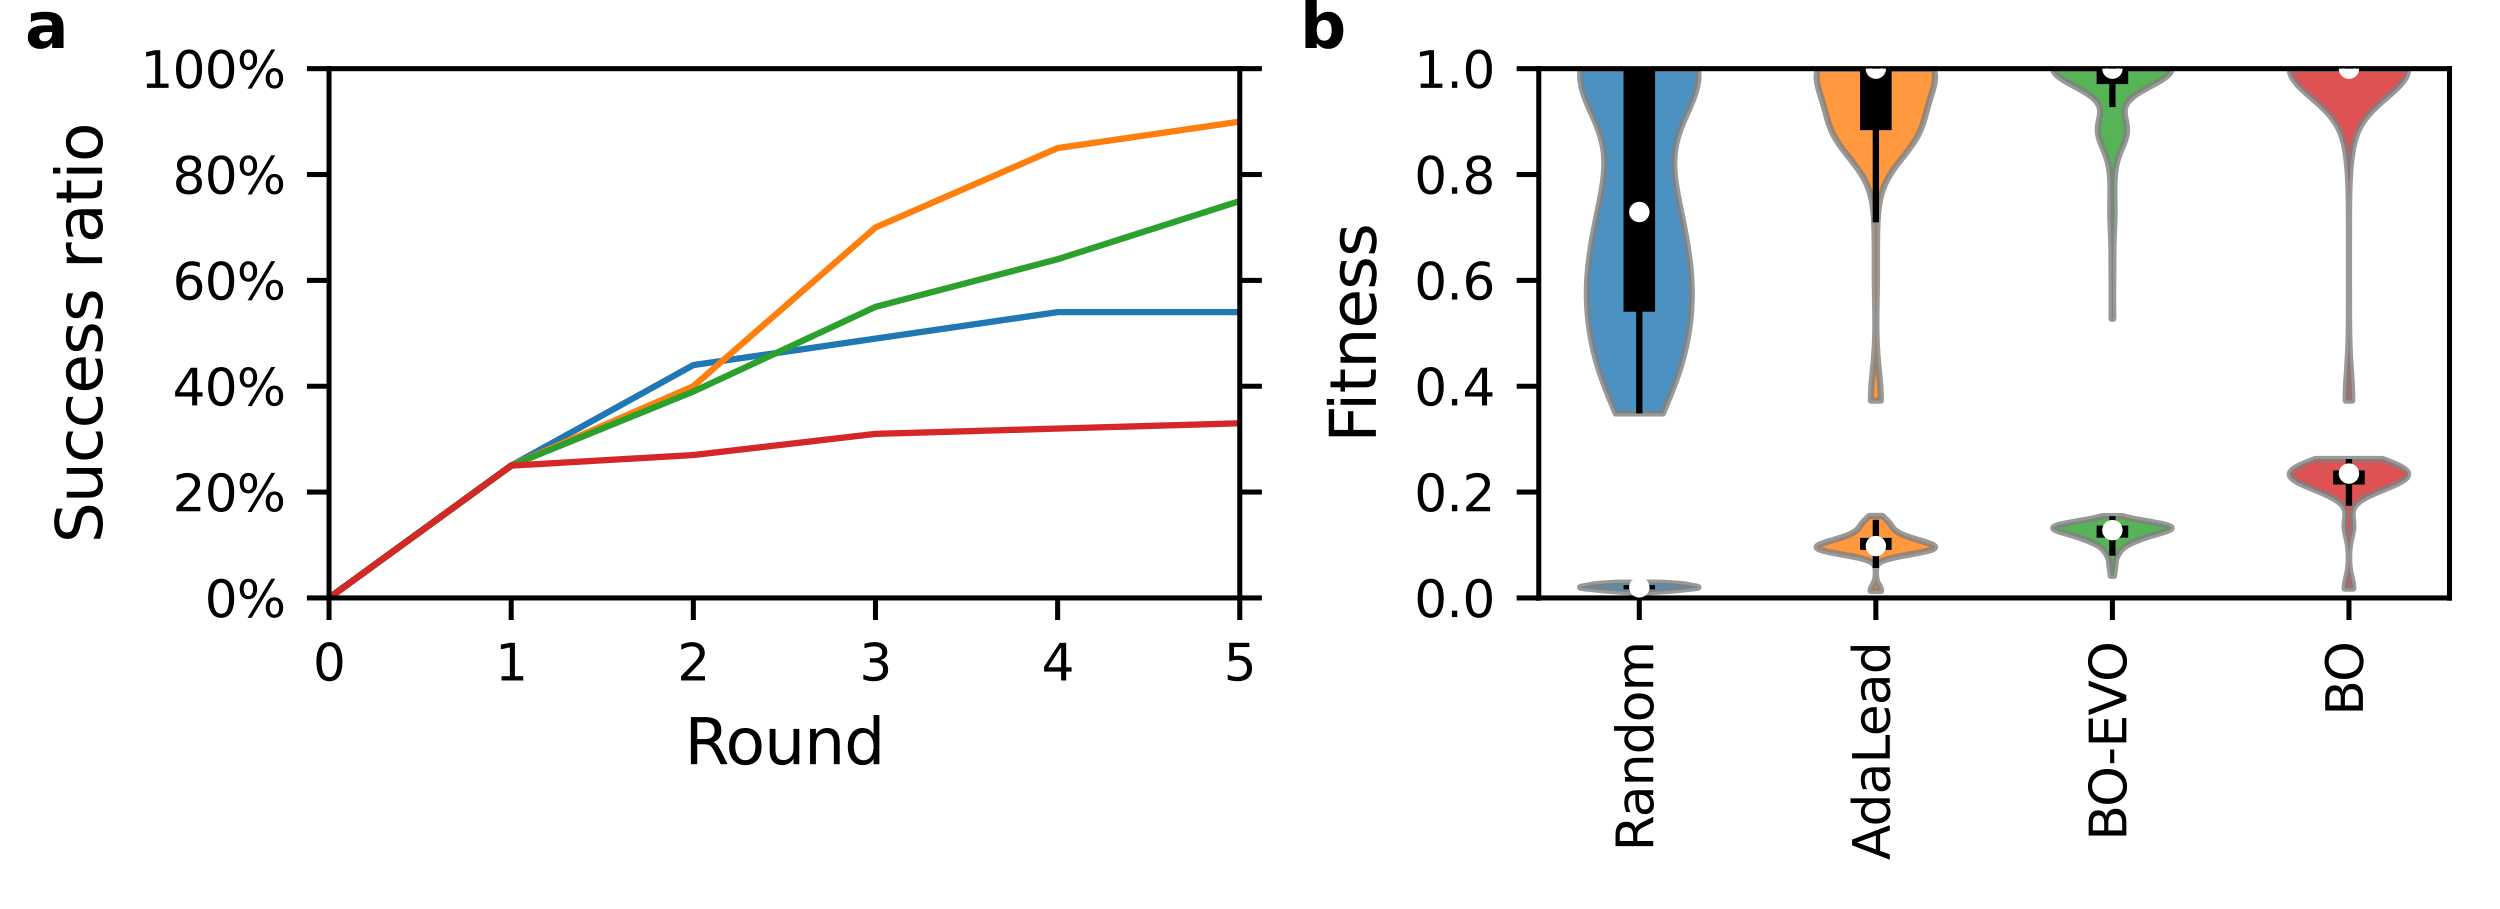 <?xml version="1.0" encoding="utf-8" standalone="no"?>
<!DOCTYPE svg PUBLIC "-//W3C//DTD SVG 1.1//EN"
  "http://www.w3.org/Graphics/SVG/1.1/DTD/svg11.dtd">
<svg xmlns:xlink="http://www.w3.org/1999/xlink" width="396pt" height="144pt" viewBox="0 0 396 144" xmlns="http://www.w3.org/2000/svg" version="1.1">
 <defs>
  <style type="text/css">*{stroke-linejoin: round; stroke-linecap: butt}</style>
 </defs>
 <g id="figure_1">
  <g id="patch_1">
   <path d="M 0 144 
L 396 144 
L 396 0 
L 0 0 
z
" style="fill: #ffffff"/>
  </g>
  <g id="axes_1">
   <g id="patch_2">
    <path d="M 52.12 94.71 
L 196.38 94.71 
L 196.38 10.88 
L 52.12 10.88 
z
" style="fill: #ffffff"/>
   </g>
   <g id="matplotlib.axis_1">
    <g id="xtick_1">
     <g id="line2d_1">
      <defs>
       <path id="m3843aa8841" d="M 0 0 
L 0 3.5 
" style="stroke: #000000; stroke-width: 0.8"/>
      </defs>
      <g>
       <use xlink:href="#m3843aa8841" x="52.12" y="94.71" style="stroke: #000000; stroke-width: 0.8"/>
      </g>
     </g>
     <g id="text_1">
      <!-- 0 -->
      <g transform="translate(49.575 107.789)scale(0.08 -0.08)">
       <defs>
        <path id="DejaVuSans-30" d="M 2034 4250 
Q 1547 4250 1301 3770 
Q 1056 3291 1056 2328 
Q 1056 1369 1301 889 
Q 1547 409 2034 409 
Q 2525 409 2770 889 
Q 3016 1369 3016 2328 
Q 3016 3291 2770 3770 
Q 2525 4250 2034 4250 
z
M 2034 4750 
Q 2819 4750 3233 4129 
Q 3647 3509 3647 2328 
Q 3647 1150 3233 529 
Q 2819 -91 2034 -91 
Q 1250 -91 836 529 
Q 422 1150 422 2328 
Q 422 3509 836 4129 
Q 1250 4750 2034 4750 
z
" transform="scale(0.016)"/>
       </defs>
       <use xlink:href="#DejaVuSans-30"/>
      </g>
     </g>
    </g>
    <g id="xtick_2">
     <g id="line2d_2">
      <g>
       <use xlink:href="#m3843aa8841" x="80.972" y="94.71" style="stroke: #000000; stroke-width: 0.8"/>
      </g>
     </g>
     <g id="text_2">
      <!-- 1 -->
      <g transform="translate(78.427 107.789)scale(0.08 -0.08)">
       <defs>
        <path id="DejaVuSans-31" d="M 794 531 
L 1825 531 
L 1825 4091 
L 703 3866 
L 703 4441 
L 1819 4666 
L 2450 4666 
L 2450 531 
L 3481 531 
L 3481 0 
L 794 0 
L 794 531 
z
" transform="scale(0.016)"/>
       </defs>
       <use xlink:href="#DejaVuSans-31"/>
      </g>
     </g>
    </g>
    <g id="xtick_3">
     <g id="line2d_3">
      <g>
       <use xlink:href="#m3843aa8841" x="109.824" y="94.71" style="stroke: #000000; stroke-width: 0.8"/>
      </g>
     </g>
     <g id="text_3">
      <!-- 2 -->
      <g transform="translate(107.279 107.789)scale(0.08 -0.08)">
       <defs>
        <path id="DejaVuSans-32" d="M 1228 531 
L 3431 531 
L 3431 0 
L 469 0 
L 469 531 
Q 828 903 1448 1529 
Q 2069 2156 2228 2338 
Q 2531 2678 2651 2914 
Q 2772 3150 2772 3378 
Q 2772 3750 2511 3984 
Q 2250 4219 1831 4219 
Q 1534 4219 1204 4116 
Q 875 4013 500 3803 
L 500 4441 
Q 881 4594 1212 4672 
Q 1544 4750 1819 4750 
Q 2544 4750 2975 4387 
Q 3406 4025 3406 3419 
Q 3406 3131 3298 2873 
Q 3191 2616 2906 2266 
Q 2828 2175 2409 1742 
Q 1991 1309 1228 531 
z
" transform="scale(0.016)"/>
       </defs>
       <use xlink:href="#DejaVuSans-32"/>
      </g>
     </g>
    </g>
    <g id="xtick_4">
     <g id="line2d_4">
      <g>
       <use xlink:href="#m3843aa8841" x="138.676" y="94.71" style="stroke: #000000; stroke-width: 0.8"/>
      </g>
     </g>
     <g id="text_4">
      <!-- 3 -->
      <g transform="translate(136.131 107.789)scale(0.08 -0.08)">
       <defs>
        <path id="DejaVuSans-33" d="M 2597 2516 
Q 3050 2419 3304 2112 
Q 3559 1806 3559 1356 
Q 3559 666 3084 287 
Q 2609 -91 1734 -91 
Q 1441 -91 1130 -33 
Q 819 25 488 141 
L 488 750 
Q 750 597 1062 519 
Q 1375 441 1716 441 
Q 2309 441 2620 675 
Q 2931 909 2931 1356 
Q 2931 1769 2642 2001 
Q 2353 2234 1838 2234 
L 1294 2234 
L 1294 2753 
L 1863 2753 
Q 2328 2753 2575 2939 
Q 2822 3125 2822 3475 
Q 2822 3834 2567 4026 
Q 2313 4219 1838 4219 
Q 1578 4219 1281 4162 
Q 984 4106 628 3988 
L 628 4550 
Q 988 4650 1302 4700 
Q 1616 4750 1894 4750 
Q 2613 4750 3031 4423 
Q 3450 4097 3450 3541 
Q 3450 3153 3228 2886 
Q 3006 2619 2597 2516 
z
" transform="scale(0.016)"/>
       </defs>
       <use xlink:href="#DejaVuSans-33"/>
      </g>
     </g>
    </g>
    <g id="xtick_5">
     <g id="line2d_5">
      <g>
       <use xlink:href="#m3843aa8841" x="167.528" y="94.71" style="stroke: #000000; stroke-width: 0.8"/>
      </g>
     </g>
     <g id="text_5">
      <!-- 4 -->
      <g transform="translate(164.983 107.789)scale(0.08 -0.08)">
       <defs>
        <path id="DejaVuSans-34" d="M 2419 4116 
L 825 1625 
L 2419 1625 
L 2419 4116 
z
M 2253 4666 
L 3047 4666 
L 3047 1625 
L 3713 1625 
L 3713 1100 
L 3047 1100 
L 3047 0 
L 2419 0 
L 2419 1100 
L 313 1100 
L 313 1709 
L 2253 4666 
z
" transform="scale(0.016)"/>
       </defs>
       <use xlink:href="#DejaVuSans-34"/>
      </g>
     </g>
    </g>
    <g id="xtick_6">
     <g id="line2d_6">
      <g>
       <use xlink:href="#m3843aa8841" x="196.38" y="94.71" style="stroke: #000000; stroke-width: 0.8"/>
      </g>
     </g>
     <g id="text_6">
      <!-- 5 -->
      <g transform="translate(193.835 107.789)scale(0.08 -0.08)">
       <defs>
        <path id="DejaVuSans-35" d="M 691 4666 
L 3169 4666 
L 3169 4134 
L 1269 4134 
L 1269 2991 
Q 1406 3038 1543 3061 
Q 1681 3084 1819 3084 
Q 2600 3084 3056 2656 
Q 3513 2228 3513 1497 
Q 3513 744 3044 326 
Q 2575 -91 1722 -91 
Q 1428 -91 1123 -41 
Q 819 9 494 109 
L 494 744 
Q 775 591 1075 516 
Q 1375 441 1709 441 
Q 2250 441 2565 725 
Q 2881 1009 2881 1497 
Q 2881 1984 2565 2268 
Q 2250 2553 1709 2553 
Q 1456 2553 1204 2497 
Q 953 2441 691 2322 
L 691 4666 
z
" transform="scale(0.016)"/>
       </defs>
       <use xlink:href="#DejaVuSans-35"/>
      </g>
     </g>
    </g>
    <g id="text_7">
     <!-- Round -->
     <g transform="translate(108.43 121.051)scale(0.1 -0.1)">
      <defs>
       <path id="DejaVuSans-52" d="M 2841 2188 
Q 3044 2119 3236 1894 
Q 3428 1669 3622 1275 
L 4263 0 
L 3584 0 
L 2988 1197 
Q 2756 1666 2539 1819 
Q 2322 1972 1947 1972 
L 1259 1972 
L 1259 0 
L 628 0 
L 628 4666 
L 2053 4666 
Q 2853 4666 3247 4331 
Q 3641 3997 3641 3322 
Q 3641 2881 3436 2590 
Q 3231 2300 2841 2188 
z
M 1259 4147 
L 1259 2491 
L 2053 2491 
Q 2509 2491 2742 2702 
Q 2975 2913 2975 3322 
Q 2975 3731 2742 3939 
Q 2509 4147 2053 4147 
L 1259 4147 
z
" transform="scale(0.016)"/>
       <path id="DejaVuSans-6f" d="M 1959 3097 
Q 1497 3097 1228 2736 
Q 959 2375 959 1747 
Q 959 1119 1226 758 
Q 1494 397 1959 397 
Q 2419 397 2687 759 
Q 2956 1122 2956 1747 
Q 2956 2369 2687 2733 
Q 2419 3097 1959 3097 
z
M 1959 3584 
Q 2709 3584 3137 3096 
Q 3566 2609 3566 1747 
Q 3566 888 3137 398 
Q 2709 -91 1959 -91 
Q 1206 -91 779 398 
Q 353 888 353 1747 
Q 353 2609 779 3096 
Q 1206 3584 1959 3584 
z
" transform="scale(0.016)"/>
       <path id="DejaVuSans-75" d="M 544 1381 
L 544 3500 
L 1119 3500 
L 1119 1403 
Q 1119 906 1312 657 
Q 1506 409 1894 409 
Q 2359 409 2629 706 
Q 2900 1003 2900 1516 
L 2900 3500 
L 3475 3500 
L 3475 0 
L 2900 0 
L 2900 538 
Q 2691 219 2414 64 
Q 2138 -91 1772 -91 
Q 1169 -91 856 284 
Q 544 659 544 1381 
z
M 1991 3584 
L 1991 3584 
z
" transform="scale(0.016)"/>
       <path id="DejaVuSans-6e" d="M 3513 2113 
L 3513 0 
L 2938 0 
L 2938 2094 
Q 2938 2591 2744 2837 
Q 2550 3084 2163 3084 
Q 1697 3084 1428 2787 
Q 1159 2491 1159 1978 
L 1159 0 
L 581 0 
L 581 3500 
L 1159 3500 
L 1159 2956 
Q 1366 3272 1645 3428 
Q 1925 3584 2291 3584 
Q 2894 3584 3203 3211 
Q 3513 2838 3513 2113 
z
" transform="scale(0.016)"/>
       <path id="DejaVuSans-64" d="M 2906 2969 
L 2906 4863 
L 3481 4863 
L 3481 0 
L 2906 0 
L 2906 525 
Q 2725 213 2448 61 
Q 2172 -91 1784 -91 
Q 1150 -91 751 415 
Q 353 922 353 1747 
Q 353 2572 751 3078 
Q 1150 3584 1784 3584 
Q 2172 3584 2448 3432 
Q 2725 3281 2906 2969 
z
M 947 1747 
Q 947 1113 1208 752 
Q 1469 391 1925 391 
Q 2381 391 2643 752 
Q 2906 1113 2906 1747 
Q 2906 2381 2643 2742 
Q 2381 3103 1925 3103 
Q 1469 3103 1208 2742 
Q 947 2381 947 1747 
z
" transform="scale(0.016)"/>
      </defs>
      <use xlink:href="#DejaVuSans-52"/>
      <use xlink:href="#DejaVuSans-6f" x="64.982"/>
      <use xlink:href="#DejaVuSans-75" x="126.164"/>
      <use xlink:href="#DejaVuSans-6e" x="189.543"/>
      <use xlink:href="#DejaVuSans-64" x="252.922"/>
     </g>
    </g>
   </g>
   <g id="matplotlib.axis_2">
    <g id="ytick_1">
     <g id="line2d_7">
      <defs>
       <path id="m619b997413" d="M 0 0 
L -3.5 0 
" style="stroke: #000000; stroke-width: 0.8"/>
      </defs>
      <g>
       <use xlink:href="#m619b997413" x="52.12" y="94.71" style="stroke: #000000; stroke-width: 0.8"/>
      </g>
     </g>
     <g id="line2d_8">
      <defs>
       <path id="m04d2945959" d="M 0 0 
L 3.5 0 
" style="stroke: #000000; stroke-width: 0.8"/>
      </defs>
      <g>
       <use xlink:href="#m04d2945959" x="196.38" y="94.71" style="stroke: #000000; stroke-width: 0.8"/>
      </g>
     </g>
     <g id="text_8">
      <!-- 0% -->
      <g transform="translate(32.429 97.749)scale(0.08 -0.08)">
       <defs>
        <path id="DejaVuSans-25" d="M 4653 2053 
Q 4381 2053 4226 1822 
Q 4072 1591 4072 1178 
Q 4072 772 4226 539 
Q 4381 306 4653 306 
Q 4919 306 5073 539 
Q 5228 772 5228 1178 
Q 5228 1588 5073 1820 
Q 4919 2053 4653 2053 
z
M 4653 2450 
Q 5147 2450 5437 2106 
Q 5728 1763 5728 1178 
Q 5728 594 5436 251 
Q 5144 -91 4653 -91 
Q 4153 -91 3862 251 
Q 3572 594 3572 1178 
Q 3572 1766 3864 2108 
Q 4156 2450 4653 2450 
z
M 1428 4353 
Q 1159 4353 1004 4120 
Q 850 3888 850 3481 
Q 850 3069 1003 2837 
Q 1156 2606 1428 2606 
Q 1700 2606 1854 2837 
Q 2009 3069 2009 3481 
Q 2009 3884 1853 4118 
Q 1697 4353 1428 4353 
z
M 4250 4750 
L 4750 4750 
L 1831 -91 
L 1331 -91 
L 4250 4750 
z
M 1428 4750 
Q 1922 4750 2215 4408 
Q 2509 4066 2509 3481 
Q 2509 2891 2217 2550 
Q 1925 2209 1428 2209 
Q 931 2209 642 2551 
Q 353 2894 353 3481 
Q 353 4063 643 4406 
Q 934 4750 1428 4750 
z
" transform="scale(0.016)"/>
       </defs>
       <use xlink:href="#DejaVuSans-30"/>
       <use xlink:href="#DejaVuSans-25" x="63.623"/>
      </g>
     </g>
    </g>
    <g id="ytick_2">
     <g id="line2d_9">
      <g>
       <use xlink:href="#m619b997413" x="52.12" y="77.944" style="stroke: #000000; stroke-width: 0.8"/>
      </g>
     </g>
     <g id="line2d_10">
      <g>
       <use xlink:href="#m04d2945959" x="196.38" y="77.944" style="stroke: #000000; stroke-width: 0.8"/>
      </g>
     </g>
     <g id="text_9">
      <!-- 20% -->
      <g transform="translate(27.339 80.983)scale(0.08 -0.08)">
       <use xlink:href="#DejaVuSans-32"/>
       <use xlink:href="#DejaVuSans-30" x="63.623"/>
       <use xlink:href="#DejaVuSans-25" x="127.246"/>
      </g>
     </g>
    </g>
    <g id="ytick_3">
     <g id="line2d_11">
      <g>
       <use xlink:href="#m619b997413" x="52.12" y="61.178" style="stroke: #000000; stroke-width: 0.8"/>
      </g>
     </g>
     <g id="line2d_12">
      <g>
       <use xlink:href="#m04d2945959" x="196.38" y="61.178" style="stroke: #000000; stroke-width: 0.8"/>
      </g>
     </g>
     <g id="text_10">
      <!-- 40% -->
      <g transform="translate(27.339 64.217)scale(0.08 -0.08)">
       <use xlink:href="#DejaVuSans-34"/>
       <use xlink:href="#DejaVuSans-30" x="63.623"/>
       <use xlink:href="#DejaVuSans-25" x="127.246"/>
      </g>
     </g>
    </g>
    <g id="ytick_4">
     <g id="line2d_13">
      <g>
       <use xlink:href="#m619b997413" x="52.12" y="44.412" style="stroke: #000000; stroke-width: 0.8"/>
      </g>
     </g>
     <g id="line2d_14">
      <g>
       <use xlink:href="#m04d2945959" x="196.38" y="44.412" style="stroke: #000000; stroke-width: 0.8"/>
      </g>
     </g>
     <g id="text_11">
      <!-- 60% -->
      <g transform="translate(27.339 47.451)scale(0.08 -0.08)">
       <defs>
        <path id="DejaVuSans-36" d="M 2113 2584 
Q 1688 2584 1439 2293 
Q 1191 2003 1191 1497 
Q 1191 994 1439 701 
Q 1688 409 2113 409 
Q 2538 409 2786 701 
Q 3034 994 3034 1497 
Q 3034 2003 2786 2293 
Q 2538 2584 2113 2584 
z
M 3366 4563 
L 3366 3988 
Q 3128 4100 2886 4159 
Q 2644 4219 2406 4219 
Q 1781 4219 1451 3797 
Q 1122 3375 1075 2522 
Q 1259 2794 1537 2939 
Q 1816 3084 2150 3084 
Q 2853 3084 3261 2657 
Q 3669 2231 3669 1497 
Q 3669 778 3244 343 
Q 2819 -91 2113 -91 
Q 1303 -91 875 529 
Q 447 1150 447 2328 
Q 447 3434 972 4092 
Q 1497 4750 2381 4750 
Q 2619 4750 2861 4703 
Q 3103 4656 3366 4563 
z
" transform="scale(0.016)"/>
       </defs>
       <use xlink:href="#DejaVuSans-36"/>
       <use xlink:href="#DejaVuSans-30" x="63.623"/>
       <use xlink:href="#DejaVuSans-25" x="127.246"/>
      </g>
     </g>
    </g>
    <g id="ytick_5">
     <g id="line2d_15">
      <g>
       <use xlink:href="#m619b997413" x="52.12" y="27.646" style="stroke: #000000; stroke-width: 0.8"/>
      </g>
     </g>
     <g id="line2d_16">
      <g>
       <use xlink:href="#m04d2945959" x="196.38" y="27.646" style="stroke: #000000; stroke-width: 0.8"/>
      </g>
     </g>
     <g id="text_12">
      <!-- 80% -->
      <g transform="translate(27.339 30.685)scale(0.08 -0.08)">
       <defs>
        <path id="DejaVuSans-38" d="M 2034 2216 
Q 1584 2216 1326 1975 
Q 1069 1734 1069 1313 
Q 1069 891 1326 650 
Q 1584 409 2034 409 
Q 2484 409 2743 651 
Q 3003 894 3003 1313 
Q 3003 1734 2745 1975 
Q 2488 2216 2034 2216 
z
M 1403 2484 
Q 997 2584 770 2862 
Q 544 3141 544 3541 
Q 544 4100 942 4425 
Q 1341 4750 2034 4750 
Q 2731 4750 3128 4425 
Q 3525 4100 3525 3541 
Q 3525 3141 3298 2862 
Q 3072 2584 2669 2484 
Q 3125 2378 3379 2068 
Q 3634 1759 3634 1313 
Q 3634 634 3220 271 
Q 2806 -91 2034 -91 
Q 1263 -91 848 271 
Q 434 634 434 1313 
Q 434 1759 690 2068 
Q 947 2378 1403 2484 
z
M 1172 3481 
Q 1172 3119 1398 2916 
Q 1625 2713 2034 2713 
Q 2441 2713 2670 2916 
Q 2900 3119 2900 3481 
Q 2900 3844 2670 4047 
Q 2441 4250 2034 4250 
Q 1625 4250 1398 4047 
Q 1172 3844 1172 3481 
z
" transform="scale(0.016)"/>
       </defs>
       <use xlink:href="#DejaVuSans-38"/>
       <use xlink:href="#DejaVuSans-30" x="63.623"/>
       <use xlink:href="#DejaVuSans-25" x="127.246"/>
      </g>
     </g>
    </g>
    <g id="ytick_6">
     <g id="line2d_17">
      <g>
       <use xlink:href="#m619b997413" x="52.12" y="10.88" style="stroke: #000000; stroke-width: 0.8"/>
      </g>
     </g>
     <g id="line2d_18">
      <g>
       <use xlink:href="#m04d2945959" x="196.38" y="10.88" style="stroke: #000000; stroke-width: 0.8"/>
      </g>
     </g>
     <g id="text_13">
      <!-- 100% -->
      <g transform="translate(22.249 13.919)scale(0.08 -0.08)">
       <use xlink:href="#DejaVuSans-31"/>
       <use xlink:href="#DejaVuSans-30" x="63.623"/>
       <use xlink:href="#DejaVuSans-30" x="127.246"/>
       <use xlink:href="#DejaVuSans-25" x="190.869"/>
      </g>
     </g>
    </g>
    <g id="text_14">
     <!-- Success ratio -->
     <g transform="translate(16.169 86.04)rotate(-90)scale(0.1 -0.1)">
      <defs>
       <path id="DejaVuSans-53" d="M 3425 4513 
L 3425 3897 
Q 3066 4069 2747 4153 
Q 2428 4238 2131 4238 
Q 1616 4238 1336 4038 
Q 1056 3838 1056 3469 
Q 1056 3159 1242 3001 
Q 1428 2844 1947 2747 
L 2328 2669 
Q 3034 2534 3370 2195 
Q 3706 1856 3706 1288 
Q 3706 609 3251 259 
Q 2797 -91 1919 -91 
Q 1588 -91 1214 -16 
Q 841 59 441 206 
L 441 856 
Q 825 641 1194 531 
Q 1563 422 1919 422 
Q 2459 422 2753 634 
Q 3047 847 3047 1241 
Q 3047 1584 2836 1778 
Q 2625 1972 2144 2069 
L 1759 2144 
Q 1053 2284 737 2584 
Q 422 2884 422 3419 
Q 422 4038 858 4394 
Q 1294 4750 2059 4750 
Q 2388 4750 2728 4690 
Q 3069 4631 3425 4513 
z
" transform="scale(0.016)"/>
       <path id="DejaVuSans-63" d="M 3122 3366 
L 3122 2828 
Q 2878 2963 2633 3030 
Q 2388 3097 2138 3097 
Q 1578 3097 1268 2742 
Q 959 2388 959 1747 
Q 959 1106 1268 751 
Q 1578 397 2138 397 
Q 2388 397 2633 464 
Q 2878 531 3122 666 
L 3122 134 
Q 2881 22 2623 -34 
Q 2366 -91 2075 -91 
Q 1284 -91 818 406 
Q 353 903 353 1747 
Q 353 2603 823 3093 
Q 1294 3584 2113 3584 
Q 2378 3584 2631 3529 
Q 2884 3475 3122 3366 
z
" transform="scale(0.016)"/>
       <path id="DejaVuSans-65" d="M 3597 1894 
L 3597 1613 
L 953 1613 
Q 991 1019 1311 708 
Q 1631 397 2203 397 
Q 2534 397 2845 478 
Q 3156 559 3463 722 
L 3463 178 
Q 3153 47 2828 -22 
Q 2503 -91 2169 -91 
Q 1331 -91 842 396 
Q 353 884 353 1716 
Q 353 2575 817 3079 
Q 1281 3584 2069 3584 
Q 2775 3584 3186 3129 
Q 3597 2675 3597 1894 
z
M 3022 2063 
Q 3016 2534 2758 2815 
Q 2500 3097 2075 3097 
Q 1594 3097 1305 2825 
Q 1016 2553 972 2059 
L 3022 2063 
z
" transform="scale(0.016)"/>
       <path id="DejaVuSans-73" d="M 2834 3397 
L 2834 2853 
Q 2591 2978 2328 3040 
Q 2066 3103 1784 3103 
Q 1356 3103 1142 2972 
Q 928 2841 928 2578 
Q 928 2378 1081 2264 
Q 1234 2150 1697 2047 
L 1894 2003 
Q 2506 1872 2764 1633 
Q 3022 1394 3022 966 
Q 3022 478 2636 193 
Q 2250 -91 1575 -91 
Q 1294 -91 989 -36 
Q 684 19 347 128 
L 347 722 
Q 666 556 975 473 
Q 1284 391 1588 391 
Q 1994 391 2212 530 
Q 2431 669 2431 922 
Q 2431 1156 2273 1281 
Q 2116 1406 1581 1522 
L 1381 1569 
Q 847 1681 609 1914 
Q 372 2147 372 2553 
Q 372 3047 722 3315 
Q 1072 3584 1716 3584 
Q 2034 3584 2315 3537 
Q 2597 3491 2834 3397 
z
" transform="scale(0.016)"/>
       <path id="DejaVuSans-20" transform="scale(0.016)"/>
       <path id="DejaVuSans-72" d="M 2631 2963 
Q 2534 3019 2420 3045 
Q 2306 3072 2169 3072 
Q 1681 3072 1420 2755 
Q 1159 2438 1159 1844 
L 1159 0 
L 581 0 
L 581 3500 
L 1159 3500 
L 1159 2956 
Q 1341 3275 1631 3429 
Q 1922 3584 2338 3584 
Q 2397 3584 2469 3576 
Q 2541 3569 2628 3553 
L 2631 2963 
z
" transform="scale(0.016)"/>
       <path id="DejaVuSans-61" d="M 2194 1759 
Q 1497 1759 1228 1600 
Q 959 1441 959 1056 
Q 959 750 1161 570 
Q 1363 391 1709 391 
Q 2188 391 2477 730 
Q 2766 1069 2766 1631 
L 2766 1759 
L 2194 1759 
z
M 3341 1997 
L 3341 0 
L 2766 0 
L 2766 531 
Q 2569 213 2275 61 
Q 1981 -91 1556 -91 
Q 1019 -91 701 211 
Q 384 513 384 1019 
Q 384 1609 779 1909 
Q 1175 2209 1959 2209 
L 2766 2209 
L 2766 2266 
Q 2766 2663 2505 2880 
Q 2244 3097 1772 3097 
Q 1472 3097 1187 3025 
Q 903 2953 641 2809 
L 641 3341 
Q 956 3463 1253 3523 
Q 1550 3584 1831 3584 
Q 2591 3584 2966 3190 
Q 3341 2797 3341 1997 
z
" transform="scale(0.016)"/>
       <path id="DejaVuSans-74" d="M 1172 4494 
L 1172 3500 
L 2356 3500 
L 2356 3053 
L 1172 3053 
L 1172 1153 
Q 1172 725 1289 603 
Q 1406 481 1766 481 
L 2356 481 
L 2356 0 
L 1766 0 
Q 1100 0 847 248 
Q 594 497 594 1153 
L 594 3053 
L 172 3053 
L 172 3500 
L 594 3500 
L 594 4494 
L 1172 4494 
z
" transform="scale(0.016)"/>
       <path id="DejaVuSans-69" d="M 603 3500 
L 1178 3500 
L 1178 0 
L 603 0 
L 603 3500 
z
M 603 4863 
L 1178 4863 
L 1178 4134 
L 603 4134 
L 603 4863 
z
" transform="scale(0.016)"/>
      </defs>
      <use xlink:href="#DejaVuSans-53"/>
      <use xlink:href="#DejaVuSans-75" x="63.477"/>
      <use xlink:href="#DejaVuSans-63" x="126.855"/>
      <use xlink:href="#DejaVuSans-63" x="181.836"/>
      <use xlink:href="#DejaVuSans-65" x="236.816"/>
      <use xlink:href="#DejaVuSans-73" x="298.34"/>
      <use xlink:href="#DejaVuSans-73" x="350.439"/>
      <use xlink:href="#DejaVuSans-20" x="402.539"/>
      <use xlink:href="#DejaVuSans-72" x="434.326"/>
      <use xlink:href="#DejaVuSans-61" x="475.439"/>
      <use xlink:href="#DejaVuSans-74" x="536.719"/>
      <use xlink:href="#DejaVuSans-69" x="575.928"/>
      <use xlink:href="#DejaVuSans-6f" x="603.711"/>
     </g>
    </g>
   </g>
   <g id="line2d_19">
    <path d="M 52.12 94.71 
L 80.972 73.752 
L 109.824 57.825 
L 138.676 53.633 
L 167.528 49.442 
L 196.38 49.442 
" clip-path="url(#p620fd76fc2)" style="fill: none; stroke: #1f77b4; stroke-linecap: square"/>
   </g>
   <g id="line2d_20">
    <path d="M 52.12 94.71 
L 80.972 73.752 
L 109.824 61.178 
L 138.676 36.029 
L 167.528 23.454 
L 196.38 19.263 
" clip-path="url(#p620fd76fc2)" style="fill: none; stroke: #ff7f0e; stroke-linecap: square"/>
   </g>
   <g id="line2d_21">
    <path d="M 52.12 94.71 
L 80.972 73.752 
L 109.824 62.016 
L 138.676 48.603 
L 167.528 41.059 
L 196.38 31.837 
" clip-path="url(#p620fd76fc2)" style="fill: none; stroke: #2ca02c; stroke-linecap: square"/>
   </g>
   <g id="line2d_22">
    <path d="M 52.12 94.71 
L 80.972 73.752 
L 109.824 72.076 
L 138.676 68.723 
L 167.528 67.884 
L 196.38 67.046 
" clip-path="url(#p620fd76fc2)" style="fill: none; stroke: #d62728; stroke-linecap: square"/>
   </g>
   <g id="patch_3">
    <path d="M 52.12 94.71 
L 52.12 10.88 
" style="fill: none; stroke: #000000; stroke-width: 0.8; stroke-linejoin: miter; stroke-linecap: square"/>
   </g>
   <g id="patch_4">
    <path d="M 196.38 94.71 
L 196.38 10.88 
" style="fill: none; stroke: #000000; stroke-width: 0.8; stroke-linejoin: miter; stroke-linecap: square"/>
   </g>
   <g id="patch_5">
    <path d="M 52.12 94.71 
L 196.38 94.71 
" style="fill: none; stroke: #000000; stroke-width: 0.8; stroke-linejoin: miter; stroke-linecap: square"/>
   </g>
   <g id="patch_6">
    <path d="M 52.12 10.88 
L 196.38 10.88 
" style="fill: none; stroke: #000000; stroke-width: 0.8; stroke-linejoin: miter; stroke-linecap: square"/>
   </g>
  </g>
  <g id="axes_2">
   <g id="patch_7">
    <path d="M 243.74 94.71 
L 388 94.71 
L 388 10.88 
L 243.74 10.88 
z
" style="fill: #ffffff"/>
   </g>
   <g id="PolyCollection_1">
    <defs>
     <path id="mb2d2d908a0" d="M 263.402 -78.519 
L 255.928 -78.519 
L 255.699 -79.071 
L 255.47 -79.622 
L 255.242 -80.174 
L 255.015 -80.725 
L 254.79 -81.277 
L 254.569 -81.828 
L 254.352 -82.38 
L 254.14 -82.931 
L 253.934 -83.483 
L 253.735 -84.035 
L 253.543 -84.586 
L 253.359 -85.138 
L 253.182 -85.689 
L 253.014 -86.241 
L 252.854 -86.792 
L 252.702 -87.344 
L 252.559 -87.895 
L 252.425 -88.447 
L 252.299 -88.998 
L 252.181 -89.55 
L 252.071 -90.101 
L 251.97 -90.653 
L 251.877 -91.204 
L 251.791 -91.756 
L 251.714 -92.307 
L 251.644 -92.859 
L 251.582 -93.41 
L 251.527 -93.962 
L 251.48 -94.513 
L 251.441 -95.065 
L 251.41 -95.617 
L 251.387 -96.168 
L 251.372 -96.72 
L 251.364 -97.271 
L 251.365 -97.823 
L 251.373 -98.374 
L 251.389 -98.926 
L 251.413 -99.477 
L 251.444 -100.029 
L 251.483 -100.58 
L 251.528 -101.132 
L 251.581 -101.683 
L 251.64 -102.235 
L 251.705 -102.786 
L 251.776 -103.338 
L 251.853 -103.889 
L 251.934 -104.441 
L 252.02 -104.992 
L 252.111 -105.544 
L 252.205 -106.095 
L 252.303 -106.647 
L 252.404 -107.198 
L 252.508 -107.75 
L 252.615 -108.302 
L 252.723 -108.853 
L 252.834 -109.405 
L 252.945 -109.956 
L 253.057 -110.508 
L 253.17 -111.059 
L 253.281 -111.611 
L 253.391 -112.162 
L 253.498 -112.714 
L 253.602 -113.265 
L 253.701 -113.817 
L 253.794 -114.368 
L 253.879 -114.92 
L 253.955 -115.471 
L 254.02 -116.023 
L 254.072 -116.574 
L 254.111 -117.126 
L 254.133 -117.677 
L 254.138 -118.229 
L 254.124 -118.78 
L 254.091 -119.332 
L 254.036 -119.883 
L 253.959 -120.435 
L 253.86 -120.987 
L 253.739 -121.538 
L 253.596 -122.09 
L 253.432 -122.641 
L 253.249 -123.193 
L 253.048 -123.744 
L 252.832 -124.296 
L 252.603 -124.847 
L 252.366 -125.399 
L 252.122 -125.95 
L 251.877 -126.502 
L 251.635 -127.053 
L 251.4 -127.605 
L 251.177 -128.156 
L 250.969 -128.708 
L 250.783 -129.259 
L 250.621 -129.811 
L 250.489 -130.362 
L 250.389 -130.914 
L 250.324 -131.465 
L 250.297 -132.017 
L 250.31 -132.568 
L 250.364 -133.12 
L 268.966 -133.12 
L 268.966 -133.12 
L 269.019 -132.568 
L 269.032 -132.017 
L 269.006 -131.465 
L 268.941 -130.914 
L 268.841 -130.362 
L 268.708 -129.811 
L 268.547 -129.259 
L 268.36 -128.708 
L 268.153 -128.156 
L 267.93 -127.605 
L 267.695 -127.053 
L 267.452 -126.502 
L 267.207 -125.95 
L 266.964 -125.399 
L 266.726 -124.847 
L 266.498 -124.296 
L 266.282 -123.744 
L 266.081 -123.193 
L 265.898 -122.641 
L 265.734 -122.09 
L 265.591 -121.538 
L 265.47 -120.987 
L 265.371 -120.435 
L 265.294 -119.883 
L 265.239 -119.332 
L 265.205 -118.78 
L 265.191 -118.229 
L 265.196 -117.677 
L 265.219 -117.126 
L 265.257 -116.574 
L 265.31 -116.023 
L 265.375 -115.471 
L 265.451 -114.92 
L 265.536 -114.368 
L 265.629 -113.817 
L 265.727 -113.265 
L 265.831 -112.714 
L 265.939 -112.162 
L 266.049 -111.611 
L 266.16 -111.059 
L 266.272 -110.508 
L 266.384 -109.956 
L 266.496 -109.405 
L 266.606 -108.853 
L 266.715 -108.302 
L 266.821 -107.75 
L 266.925 -107.198 
L 267.027 -106.647 
L 267.125 -106.095 
L 267.219 -105.544 
L 267.309 -104.992 
L 267.395 -104.441 
L 267.477 -103.889 
L 267.553 -103.338 
L 267.624 -102.786 
L 267.69 -102.235 
L 267.749 -101.683 
L 267.801 -101.132 
L 267.847 -100.58 
L 267.886 -100.029 
L 267.917 -99.477 
L 267.941 -98.926 
L 267.957 -98.374 
L 267.965 -97.823 
L 267.965 -97.271 
L 267.958 -96.72 
L 267.943 -96.168 
L 267.919 -95.617 
L 267.888 -95.065 
L 267.849 -94.513 
L 267.803 -93.962 
L 267.748 -93.41 
L 267.686 -92.859 
L 267.616 -92.307 
L 267.538 -91.756 
L 267.453 -91.204 
L 267.36 -90.653 
L 267.258 -90.101 
L 267.149 -89.55 
L 267.031 -88.998 
L 266.905 -88.447 
L 266.77 -87.895 
L 266.627 -87.344 
L 266.476 -86.792 
L 266.316 -86.241 
L 266.148 -85.689 
L 265.971 -85.138 
L 265.786 -84.586 
L 265.594 -84.035 
L 265.395 -83.483 
L 265.189 -82.931 
L 264.978 -82.38 
L 264.761 -81.828 
L 264.54 -81.277 
L 264.315 -80.725 
L 264.088 -80.174 
L 263.859 -79.622 
L 263.63 -79.071 
L 263.402 -78.519 
z
" style="stroke: #808080; stroke-opacity: 0.8"/>
    </defs>
    <g clip-path="url(#p26bf1c789a)">
     <use xlink:href="#mb2d2d908a0" x="0" y="144" style="fill: #1f77b4; fill-opacity: 0.8; stroke: #808080; stroke-opacity: 0.8"/>
    </g>
   </g>
   <g id="PolyCollection_2">
    <defs>
     <path id="m955f456417" d="M 297.915 -80.55 
L 296.355 -80.55 
L 296.359 -81.081 
L 296.374 -81.612 
L 296.397 -82.143 
L 296.428 -82.674 
L 296.466 -83.205 
L 296.51 -83.736 
L 296.558 -84.267 
L 296.608 -84.798 
L 296.66 -85.329 
L 296.712 -85.86 
L 296.763 -86.391 
L 296.811 -86.922 
L 296.856 -87.453 
L 296.897 -87.984 
L 296.933 -88.515 
L 296.965 -89.046 
L 296.992 -89.577 
L 297.014 -90.108 
L 297.031 -90.639 
L 297.044 -91.17 
L 297.054 -91.701 
L 297.059 -92.232 
L 297.061 -92.763 
L 297.06 -93.294 
L 297.057 -93.825 
L 297.052 -94.356 
L 297.045 -94.887 
L 297.037 -95.418 
L 297.028 -95.949 
L 297.019 -96.48 
L 297.009 -97.011 
L 297 -97.542 
L 296.991 -98.073 
L 296.984 -98.604 
L 296.977 -99.135 
L 296.971 -99.666 
L 296.967 -100.197 
L 296.964 -100.728 
L 296.962 -101.259 
L 296.961 -101.79 
L 296.961 -102.321 
L 296.961 -102.852 
L 296.962 -103.383 
L 296.962 -103.914 
L 296.961 -104.445 
L 296.959 -104.976 
L 296.956 -105.507 
L 296.951 -106.038 
L 296.944 -106.569 
L 296.934 -107.1 
L 296.92 -107.631 
L 296.902 -108.162 
L 296.88 -108.693 
L 296.852 -109.225 
L 296.816 -109.756 
L 296.771 -110.287 
L 296.716 -110.818 
L 296.647 -111.349 
L 296.562 -111.88 
L 296.46 -112.411 
L 296.336 -112.942 
L 296.187 -113.473 
L 296.012 -114.004 
L 295.807 -114.535 
L 295.571 -115.066 
L 295.304 -115.597 
L 295.004 -116.128 
L 294.674 -116.659 
L 294.315 -117.19 
L 293.933 -117.721 
L 293.531 -118.252 
L 293.118 -118.783 
L 292.699 -119.314 
L 292.283 -119.845 
L 291.878 -120.376 
L 291.491 -120.907 
L 291.128 -121.438 
L 290.795 -121.969 
L 290.495 -122.5 
L 290.228 -123.031 
L 289.995 -123.562 
L 289.791 -124.093 
L 289.611 -124.624 
L 289.451 -125.155 
L 289.302 -125.686 
L 289.158 -126.217 
L 289.014 -126.748 
L 288.865 -127.279 
L 288.708 -127.81 
L 288.545 -128.341 
L 288.378 -128.872 
L 288.214 -129.403 
L 288.06 -129.934 
L 287.927 -130.465 
L 287.827 -130.996 
L 287.77 -131.527 
L 287.767 -132.058 
L 287.829 -132.589 
L 287.961 -133.12 
L 306.309 -133.12 
L 306.309 -133.12 
L 306.441 -132.589 
L 306.502 -132.058 
L 306.5 -131.527 
L 306.443 -130.996 
L 306.343 -130.465 
L 306.21 -129.934 
L 306.056 -129.403 
L 305.892 -128.872 
L 305.725 -128.341 
L 305.562 -127.81 
L 305.405 -127.279 
L 305.256 -126.748 
L 305.112 -126.217 
L 304.968 -125.686 
L 304.819 -125.155 
L 304.659 -124.624 
L 304.479 -124.093 
L 304.275 -123.562 
L 304.042 -123.031 
L 303.775 -122.5 
L 303.475 -121.969 
L 303.142 -121.438 
L 302.779 -120.907 
L 302.392 -120.376 
L 301.987 -119.845 
L 301.571 -119.314 
L 301.152 -118.783 
L 300.738 -118.252 
L 300.337 -117.721 
L 299.955 -117.19 
L 299.596 -116.659 
L 299.266 -116.128 
L 298.966 -115.597 
L 298.698 -115.066 
L 298.463 -114.535 
L 298.258 -114.004 
L 298.083 -113.473 
L 297.934 -112.942 
L 297.81 -112.411 
L 297.707 -111.88 
L 297.623 -111.349 
L 297.554 -110.818 
L 297.499 -110.287 
L 297.454 -109.756 
L 297.418 -109.225 
L 297.39 -108.693 
L 297.367 -108.162 
L 297.35 -107.631 
L 297.336 -107.1 
L 297.326 -106.569 
L 297.319 -106.038 
L 297.314 -105.507 
L 297.311 -104.976 
L 297.309 -104.445 
L 297.308 -103.914 
L 297.308 -103.383 
L 297.309 -102.852 
L 297.309 -102.321 
L 297.309 -101.79 
L 297.308 -101.259 
L 297.306 -100.728 
L 297.303 -100.197 
L 297.299 -99.666 
L 297.293 -99.135 
L 297.286 -98.604 
L 297.279 -98.073 
L 297.27 -97.542 
L 297.261 -97.011 
L 297.251 -96.48 
L 297.242 -95.949 
L 297.233 -95.418 
L 297.225 -94.887 
L 297.218 -94.356 
L 297.213 -93.825 
L 297.209 -93.294 
L 297.209 -92.763 
L 297.211 -92.232 
L 297.216 -91.701 
L 297.225 -91.17 
L 297.239 -90.639 
L 297.256 -90.108 
L 297.278 -89.577 
L 297.305 -89.046 
L 297.337 -88.515 
L 297.373 -87.984 
L 297.414 -87.453 
L 297.459 -86.922 
L 297.507 -86.391 
L 297.558 -85.86 
L 297.609 -85.329 
L 297.661 -84.798 
L 297.712 -84.267 
L 297.76 -83.736 
L 297.804 -83.205 
L 297.842 -82.674 
L 297.873 -82.143 
L 297.896 -81.612 
L 297.91 -81.081 
L 297.915 -80.55 
z
" style="stroke: #808080; stroke-opacity: 0.8"/>
    </defs>
    <g clip-path="url(#p26bf1c789a)">
     <use xlink:href="#m955f456417" x="0" y="144" style="fill: #ff7f0e; fill-opacity: 0.8; stroke: #808080; stroke-opacity: 0.8"/>
    </g>
   </g>
   <g id="PolyCollection_3">
    <defs>
     <path id="m9ba0c5af0b" d="M 334.734 -93.511 
L 334.476 -93.511 
L 334.476 -93.911 
L 334.477 -94.311 
L 334.48 -94.711 
L 334.483 -95.111 
L 334.487 -95.512 
L 334.491 -95.912 
L 334.495 -96.312 
L 334.497 -96.712 
L 334.499 -97.112 
L 334.499 -97.512 
L 334.497 -97.912 
L 334.494 -98.312 
L 334.49 -98.712 
L 334.485 -99.112 
L 334.48 -99.512 
L 334.475 -99.913 
L 334.471 -100.313 
L 334.467 -100.713 
L 334.465 -101.113 
L 334.463 -101.513 
L 334.462 -101.913 
L 334.462 -102.313 
L 334.462 -102.713 
L 334.462 -103.113 
L 334.46 -103.513 
L 334.458 -103.913 
L 334.454 -104.314 
L 334.448 -104.714 
L 334.44 -105.114 
L 334.429 -105.514 
L 334.417 -105.914 
L 334.403 -106.314 
L 334.388 -106.714 
L 334.372 -107.114 
L 334.355 -107.514 
L 334.339 -107.914 
L 334.323 -108.314 
L 334.309 -108.715 
L 334.297 -109.115 
L 334.287 -109.515 
L 334.279 -109.915 
L 334.275 -110.315 
L 334.273 -110.715 
L 334.274 -111.115 
L 334.277 -111.515 
L 334.282 -111.915 
L 334.288 -112.315 
L 334.294 -112.715 
L 334.299 -113.116 
L 334.302 -113.516 
L 334.303 -113.916 
L 334.3 -114.316 
L 334.293 -114.716 
L 334.281 -115.116 
L 334.263 -115.516 
L 334.239 -115.916 
L 334.207 -116.316 
L 334.165 -116.716 
L 334.113 -117.116 
L 334.049 -117.516 
L 333.97 -117.917 
L 333.876 -118.317 
L 333.766 -118.717 
L 333.639 -119.117 
L 333.497 -119.517 
L 333.343 -119.917 
L 333.179 -120.317 
L 333.011 -120.717 
L 332.847 -121.117 
L 332.692 -121.517 
L 332.555 -121.917 
L 332.442 -122.318 
L 332.36 -122.718 
L 332.311 -123.118 
L 332.299 -123.518 
L 332.319 -123.918 
L 332.369 -124.318 
L 332.439 -124.718 
L 332.52 -125.118 
L 332.596 -125.518 
L 332.653 -125.918 
L 332.675 -126.318 
L 332.645 -126.719 
L 332.547 -127.119 
L 332.368 -127.519 
L 332.097 -127.919 
L 331.729 -128.319 
L 331.262 -128.719 
L 330.703 -129.119 
L 330.064 -129.519 
L 329.363 -129.919 
L 328.628 -130.319 
L 327.888 -130.719 
L 327.178 -131.12 
L 326.534 -131.52 
L 325.99 -131.92 
L 325.579 -132.32 
L 325.322 -132.72 
L 325.238 -133.12 
L 343.973 -133.12 
L 343.973 -133.12 
L 343.888 -132.72 
L 343.632 -132.32 
L 343.22 -131.92 
L 342.677 -131.52 
L 342.033 -131.12 
L 341.323 -130.719 
L 340.582 -130.319 
L 339.847 -129.919 
L 339.146 -129.519 
L 338.507 -129.119 
L 337.948 -128.719 
L 337.481 -128.319 
L 337.113 -127.919 
L 336.842 -127.519 
L 336.663 -127.119 
L 336.565 -126.719 
L 336.535 -126.318 
L 336.557 -125.918 
L 336.614 -125.518 
L 336.69 -125.118 
L 336.771 -124.718 
L 336.841 -124.318 
L 336.891 -123.918 
L 336.912 -123.518 
L 336.899 -123.118 
L 336.85 -122.718 
L 336.768 -122.318 
L 336.655 -121.917 
L 336.518 -121.517 
L 336.363 -121.117 
L 336.199 -120.717 
L 336.031 -120.317 
L 335.867 -119.917 
L 335.713 -119.517 
L 335.571 -119.117 
L 335.444 -118.717 
L 335.334 -118.317 
L 335.24 -117.917 
L 335.161 -117.516 
L 335.097 -117.116 
L 335.045 -116.716 
L 335.003 -116.316 
L 334.971 -115.916 
L 334.947 -115.516 
L 334.929 -115.116 
L 334.917 -114.716 
L 334.91 -114.316 
L 334.907 -113.916 
L 334.908 -113.516 
L 334.911 -113.116 
L 334.916 -112.715 
L 334.922 -112.315 
L 334.928 -111.915 
L 334.933 -111.515 
L 334.936 -111.115 
L 334.937 -110.715 
L 334.935 -110.315 
L 334.931 -109.915 
L 334.924 -109.515 
L 334.914 -109.115 
L 334.901 -108.715 
L 334.887 -108.314 
L 334.871 -107.914 
L 334.855 -107.514 
L 334.839 -107.114 
L 334.822 -106.714 
L 334.807 -106.314 
L 334.793 -105.914 
L 334.781 -105.514 
L 334.771 -105.114 
L 334.762 -104.714 
L 334.756 -104.314 
L 334.752 -103.913 
L 334.75 -103.513 
L 334.749 -103.113 
L 334.748 -102.713 
L 334.748 -102.313 
L 334.748 -101.913 
L 334.747 -101.513 
L 334.746 -101.113 
L 334.743 -100.713 
L 334.74 -100.313 
L 334.735 -99.913 
L 334.73 -99.512 
L 334.725 -99.112 
L 334.72 -98.712 
L 334.716 -98.312 
L 334.713 -97.912 
L 334.712 -97.512 
L 334.711 -97.112 
L 334.713 -96.712 
L 334.715 -96.312 
L 334.719 -95.912 
L 334.723 -95.512 
L 334.727 -95.111 
L 334.731 -94.711 
L 334.733 -94.311 
L 334.734 -93.911 
L 334.734 -93.511 
z
" style="stroke: #808080; stroke-opacity: 0.8"/>
    </defs>
    <g clip-path="url(#p26bf1c789a)">
     <use xlink:href="#m9ba0c5af0b" x="0" y="144" style="fill: #2ca02c; fill-opacity: 0.8; stroke: #808080; stroke-opacity: 0.8"/>
    </g>
   </g>
   <g id="PolyCollection_4">
    <defs>
     <path id="meb736b8a97" d="M 372.592 -80.55 
L 371.558 -80.55 
L 371.561 -81.081 
L 371.571 -81.612 
L 371.588 -82.143 
L 371.61 -82.674 
L 371.637 -83.205 
L 371.667 -83.736 
L 371.701 -84.267 
L 371.736 -84.798 
L 371.772 -85.329 
L 371.808 -85.86 
L 371.843 -86.391 
L 371.876 -86.922 
L 371.906 -87.453 
L 371.934 -87.984 
L 371.958 -88.515 
L 371.98 -89.046 
L 371.999 -89.577 
L 372.014 -90.108 
L 372.028 -90.639 
L 372.038 -91.17 
L 372.047 -91.701 
L 372.054 -92.232 
L 372.06 -92.763 
L 372.064 -93.294 
L 372.067 -93.825 
L 372.069 -94.356 
L 372.071 -94.887 
L 372.072 -95.418 
L 372.073 -95.949 
L 372.074 -96.48 
L 372.074 -97.011 
L 372.075 -97.542 
L 372.075 -98.073 
L 372.075 -98.604 
L 372.075 -99.135 
L 372.075 -99.666 
L 372.075 -100.197 
L 372.075 -100.728 
L 372.075 -101.259 
L 372.075 -101.79 
L 372.075 -102.321 
L 372.075 -102.852 
L 372.075 -103.383 
L 372.075 -103.914 
L 372.075 -104.445 
L 372.075 -104.976 
L 372.075 -105.507 
L 372.075 -106.038 
L 372.075 -106.569 
L 372.074 -107.1 
L 372.074 -107.631 
L 372.073 -108.162 
L 372.072 -108.693 
L 372.07 -109.225 
L 372.069 -109.756 
L 372.066 -110.287 
L 372.062 -110.818 
L 372.058 -111.349 
L 372.052 -111.88 
L 372.044 -112.411 
L 372.034 -112.942 
L 372.022 -113.473 
L 372.008 -114.004 
L 371.99 -114.535 
L 371.969 -115.066 
L 371.943 -115.597 
L 371.914 -116.128 
L 371.88 -116.659 
L 371.841 -117.19 
L 371.796 -117.721 
L 371.744 -118.252 
L 371.685 -118.783 
L 371.618 -119.314 
L 371.54 -119.845 
L 371.45 -120.376 
L 371.345 -120.907 
L 371.222 -121.438 
L 371.077 -121.969 
L 370.906 -122.5 
L 370.703 -123.031 
L 370.465 -123.562 
L 370.186 -124.093 
L 369.862 -124.624 
L 369.491 -125.155 
L 369.07 -125.686 
L 368.6 -126.217 
L 368.084 -126.748 
L 367.528 -127.279 
L 366.941 -127.81 
L 366.334 -128.341 
L 365.721 -128.872 
L 365.119 -129.403 
L 364.547 -129.934 
L 364.022 -130.465 
L 363.565 -130.996 
L 363.192 -131.527 
L 362.918 -132.058 
L 362.754 -132.589 
L 362.708 -133.12 
L 381.443 -133.12 
L 381.443 -133.12 
L 381.396 -132.589 
L 381.232 -132.058 
L 380.958 -131.527 
L 380.585 -130.996 
L 380.128 -130.465 
L 379.604 -129.934 
L 379.031 -129.403 
L 378.43 -128.872 
L 377.817 -128.341 
L 377.209 -127.81 
L 376.622 -127.279 
L 376.066 -126.748 
L 375.55 -126.217 
L 375.081 -125.686 
L 374.66 -125.155 
L 374.288 -124.624 
L 373.965 -124.093 
L 373.686 -123.562 
L 373.447 -123.031 
L 373.245 -122.5 
L 373.073 -121.969 
L 372.928 -121.438 
L 372.805 -120.907 
L 372.7 -120.376 
L 372.61 -119.845 
L 372.533 -119.314 
L 372.465 -118.783 
L 372.406 -118.252 
L 372.355 -117.721 
L 372.31 -117.19 
L 372.27 -116.659 
L 372.236 -116.128 
L 372.207 -115.597 
L 372.182 -115.066 
L 372.16 -114.535 
L 372.143 -114.004 
L 372.128 -113.473 
L 372.116 -112.942 
L 372.106 -112.411 
L 372.099 -111.88 
L 372.093 -111.349 
L 372.088 -110.818 
L 372.085 -110.287 
L 372.082 -109.756 
L 372.08 -109.225 
L 372.078 -108.693 
L 372.077 -108.162 
L 372.077 -107.631 
L 372.076 -107.1 
L 372.076 -106.569 
L 372.076 -106.038 
L 372.075 -105.507 
L 372.075 -104.976 
L 372.075 -104.445 
L 372.075 -103.914 
L 372.075 -103.383 
L 372.075 -102.852 
L 372.075 -102.321 
L 372.075 -101.79 
L 372.075 -101.259 
L 372.075 -100.728 
L 372.075 -100.197 
L 372.075 -99.666 
L 372.075 -99.135 
L 372.075 -98.604 
L 372.076 -98.073 
L 372.076 -97.542 
L 372.076 -97.011 
L 372.077 -96.48 
L 372.077 -95.949 
L 372.078 -95.418 
L 372.079 -94.887 
L 372.081 -94.356 
L 372.083 -93.825 
L 372.087 -93.294 
L 372.091 -92.763 
L 372.096 -92.232 
L 372.103 -91.701 
L 372.112 -91.17 
L 372.123 -90.639 
L 372.136 -90.108 
L 372.152 -89.577 
L 372.17 -89.046 
L 372.192 -88.515 
L 372.217 -87.984 
L 372.244 -87.453 
L 372.275 -86.922 
L 372.308 -86.391 
L 372.342 -85.86 
L 372.378 -85.329 
L 372.414 -84.798 
L 372.449 -84.267 
L 372.483 -83.736 
L 372.514 -83.205 
L 372.541 -82.674 
L 372.563 -82.143 
L 372.579 -81.612 
L 372.589 -81.081 
L 372.592 -80.55 
z
" style="stroke: #808080; stroke-opacity: 0.8"/>
    </defs>
    <g clip-path="url(#p26bf1c789a)">
     <use xlink:href="#meb736b8a97" x="0" y="144" style="fill: #d62728; fill-opacity: 0.8; stroke: #808080; stroke-opacity: 0.8"/>
    </g>
   </g>
   <g id="PolyCollection_5">
    <defs>
     <path id="m7b0b31f1c2" d="M 260.863 -49.628 
L 258.467 -49.628 
L 258.455 -49.649 
L 258.458 -49.67 
L 258.474 -49.691 
L 258.503 -49.712 
L 258.544 -49.733 
L 258.594 -49.754 
L 258.652 -49.775 
L 258.714 -49.795 
L 258.779 -49.816 
L 258.842 -49.837 
L 258.902 -49.858 
L 258.955 -49.879 
L 258.999 -49.9 
L 259.031 -49.921 
L 259.051 -49.942 
L 259.055 -49.963 
L 259.042 -49.984 
L 259.012 -50.005 
L 258.963 -50.026 
L 258.895 -50.047 
L 258.806 -50.068 
L 258.697 -50.089 
L 258.568 -50.11 
L 258.418 -50.131 
L 258.249 -50.152 
L 258.06 -50.173 
L 257.852 -50.194 
L 257.627 -50.215 
L 257.386 -50.236 
L 257.131 -50.256 
L 256.865 -50.277 
L 256.589 -50.298 
L 256.307 -50.319 
L 256.022 -50.34 
L 255.736 -50.361 
L 255.452 -50.382 
L 255.174 -50.403 
L 254.904 -50.424 
L 254.643 -50.445 
L 254.393 -50.466 
L 254.155 -50.487 
L 253.928 -50.508 
L 253.713 -50.529 
L 253.506 -50.55 
L 253.308 -50.571 
L 253.115 -50.592 
L 252.925 -50.613 
L 252.736 -50.634 
L 252.546 -50.655 
L 252.353 -50.676 
L 252.157 -50.696 
L 251.958 -50.717 
L 251.757 -50.738 
L 251.556 -50.759 
L 251.358 -50.78 
L 251.166 -50.801 
L 250.984 -50.822 
L 250.816 -50.843 
L 250.666 -50.864 
L 250.539 -50.885 
L 250.436 -50.906 
L 250.361 -50.927 
L 250.314 -50.948 
L 250.297 -50.969 
L 250.309 -50.99 
L 250.347 -51.011 
L 250.409 -51.032 
L 250.491 -51.053 
L 250.59 -51.074 
L 250.702 -51.095 
L 250.821 -51.116 
L 250.945 -51.136 
L 251.069 -51.157 
L 251.191 -51.178 
L 251.309 -51.199 
L 251.421 -51.22 
L 251.527 -51.241 
L 251.628 -51.262 
L 251.726 -51.283 
L 251.822 -51.304 
L 251.921 -51.325 
L 252.024 -51.346 
L 252.135 -51.367 
L 252.258 -51.388 
L 252.397 -51.409 
L 252.553 -51.43 
L 252.729 -51.451 
L 252.927 -51.472 
L 253.148 -51.493 
L 253.392 -51.514 
L 253.658 -51.535 
L 253.945 -51.556 
L 254.25 -51.577 
L 254.57 -51.597 
L 254.903 -51.618 
L 255.244 -51.639 
L 255.589 -51.66 
L 255.934 -51.681 
L 256.276 -51.702 
L 263.054 -51.702 
L 263.054 -51.702 
L 263.395 -51.681 
L 263.741 -51.66 
L 264.086 -51.639 
L 264.427 -51.618 
L 264.759 -51.597 
L 265.08 -51.577 
L 265.385 -51.556 
L 265.671 -51.535 
L 265.937 -51.514 
L 266.181 -51.493 
L 266.402 -51.472 
L 266.6 -51.451 
L 266.777 -51.43 
L 266.933 -51.409 
L 267.071 -51.388 
L 267.194 -51.367 
L 267.306 -51.346 
L 267.409 -51.325 
L 267.507 -51.304 
L 267.604 -51.283 
L 267.701 -51.262 
L 267.803 -51.241 
L 267.909 -51.22 
L 268.021 -51.199 
L 268.139 -51.178 
L 268.261 -51.157 
L 268.385 -51.136 
L 268.508 -51.116 
L 268.628 -51.095 
L 268.739 -51.074 
L 268.839 -51.053 
L 268.921 -51.032 
L 268.983 -51.011 
L 269.021 -50.99 
L 269.032 -50.969 
L 269.015 -50.948 
L 268.969 -50.927 
L 268.894 -50.906 
L 268.791 -50.885 
L 268.663 -50.864 
L 268.513 -50.843 
L 268.346 -50.822 
L 268.163 -50.801 
L 267.971 -50.78 
L 267.773 -50.759 
L 267.572 -50.738 
L 267.371 -50.717 
L 267.173 -50.696 
L 266.977 -50.676 
L 266.784 -50.655 
L 266.594 -50.634 
L 266.405 -50.613 
L 266.215 -50.592 
L 266.022 -50.571 
L 265.823 -50.55 
L 265.617 -50.529 
L 265.401 -50.508 
L 265.175 -50.487 
L 264.936 -50.466 
L 264.687 -50.445 
L 264.426 -50.424 
L 264.155 -50.403 
L 263.877 -50.382 
L 263.594 -50.361 
L 263.308 -50.34 
L 263.022 -50.319 
L 262.74 -50.298 
L 262.465 -50.277 
L 262.198 -50.256 
L 261.944 -50.236 
L 261.703 -50.215 
L 261.478 -50.194 
L 261.27 -50.173 
L 261.081 -50.152 
L 260.911 -50.131 
L 260.762 -50.11 
L 260.632 -50.089 
L 260.523 -50.068 
L 260.435 -50.047 
L 260.366 -50.026 
L 260.317 -50.005 
L 260.287 -49.984 
L 260.275 -49.963 
L 260.279 -49.942 
L 260.298 -49.921 
L 260.331 -49.9 
L 260.375 -49.879 
L 260.428 -49.858 
L 260.488 -49.837 
L 260.551 -49.816 
L 260.615 -49.795 
L 260.678 -49.775 
L 260.735 -49.754 
L 260.786 -49.733 
L 260.826 -49.712 
L 260.856 -49.691 
L 260.872 -49.67 
L 260.874 -49.649 
L 260.863 -49.628 
z
" style="stroke: #808080; stroke-opacity: 0.8"/>
    </defs>
    <g clip-path="url(#p26bf1c789a)">
     <use xlink:href="#m7b0b31f1c2" x="0" y="144" style="fill: #1f77b4; fill-opacity: 0.8; stroke: #808080; stroke-opacity: 0.8"/>
    </g>
   </g>
   <g id="PolyCollection_6">
    <defs>
     <path id="m29db5868aa" d="M 297.95 -50.399 
L 296.32 -50.399 
L 296.324 -50.519 
L 296.342 -50.639 
L 296.373 -50.759 
L 296.417 -50.879 
L 296.47 -50.999 
L 296.53 -51.119 
L 296.595 -51.239 
L 296.661 -51.359 
L 296.727 -51.479 
L 296.79 -51.599 
L 296.848 -51.719 
L 296.901 -51.839 
L 296.948 -51.959 
L 296.988 -52.079 
L 297.021 -52.199 
L 297.049 -52.319 
L 297.071 -52.439 
L 297.088 -52.559 
L 297.101 -52.679 
L 297.111 -52.799 
L 297.118 -52.919 
L 297.123 -53.039 
L 297.126 -53.159 
L 297.128 -53.279 
L 297.128 -53.399 
L 297.126 -53.519 
L 297.123 -53.639 
L 297.117 -53.759 
L 297.107 -53.879 
L 297.093 -53.999 
L 297.072 -54.119 
L 297.041 -54.239 
L 296.999 -54.359 
L 296.94 -54.479 
L 296.86 -54.599 
L 296.753 -54.719 
L 296.615 -54.839 
L 296.438 -54.959 
L 296.217 -55.079 
L 295.945 -55.198 
L 295.618 -55.318 
L 295.232 -55.438 
L 294.787 -55.558 
L 294.284 -55.678 
L 293.727 -55.798 
L 293.124 -55.918 
L 292.488 -56.038 
L 291.831 -56.158 
L 291.172 -56.278 
L 290.527 -56.398 
L 289.917 -56.518 
L 289.358 -56.638 
L 288.867 -56.758 
L 288.458 -56.878 
L 288.139 -56.998 
L 287.918 -57.118 
L 287.795 -57.238 
L 287.767 -57.358 
L 287.83 -57.478 
L 287.974 -57.598 
L 288.19 -57.718 
L 288.464 -57.838 
L 288.785 -57.958 
L 289.141 -58.078 
L 289.523 -58.198 
L 289.918 -58.318 
L 290.321 -58.438 
L 290.722 -58.558 
L 291.116 -58.678 
L 291.497 -58.798 
L 291.862 -58.918 
L 292.208 -59.038 
L 292.53 -59.158 
L 292.828 -59.278 
L 293.1 -59.398 
L 293.345 -59.518 
L 293.564 -59.638 
L 293.757 -59.758 
L 293.926 -59.878 
L 294.073 -59.998 
L 294.201 -60.117 
L 294.313 -60.237 
L 294.413 -60.357 
L 294.504 -60.477 
L 294.589 -60.597 
L 294.673 -60.717 
L 294.757 -60.837 
L 294.844 -60.957 
L 294.935 -61.077 
L 295.032 -61.197 
L 295.135 -61.317 
L 295.244 -61.437 
L 295.359 -61.557 
L 295.478 -61.677 
L 295.601 -61.797 
L 295.726 -61.917 
L 295.851 -62.037 
L 295.975 -62.157 
L 296.097 -62.277 
L 298.173 -62.277 
L 298.173 -62.277 
L 298.295 -62.157 
L 298.419 -62.037 
L 298.544 -61.917 
L 298.669 -61.797 
L 298.792 -61.677 
L 298.911 -61.557 
L 299.026 -61.437 
L 299.135 -61.317 
L 299.238 -61.197 
L 299.335 -61.077 
L 299.426 -60.957 
L 299.513 -60.837 
L 299.597 -60.717 
L 299.681 -60.597 
L 299.766 -60.477 
L 299.857 -60.357 
L 299.957 -60.237 
L 300.069 -60.117 
L 300.197 -59.998 
L 300.344 -59.878 
L 300.513 -59.758 
L 300.706 -59.638 
L 300.925 -59.518 
L 301.17 -59.398 
L 301.442 -59.278 
L 301.74 -59.158 
L 302.062 -59.038 
L 302.408 -58.918 
L 302.773 -58.798 
L 303.154 -58.678 
L 303.548 -58.558 
L 303.949 -58.438 
L 304.351 -58.318 
L 304.747 -58.198 
L 305.128 -58.078 
L 305.485 -57.958 
L 305.806 -57.838 
L 306.08 -57.718 
L 306.295 -57.598 
L 306.44 -57.478 
L 306.502 -57.358 
L 306.475 -57.238 
L 306.352 -57.118 
L 306.131 -56.998 
L 305.812 -56.878 
L 305.403 -56.758 
L 304.912 -56.638 
L 304.353 -56.518 
L 303.743 -56.398 
L 303.098 -56.278 
L 302.439 -56.158 
L 301.782 -56.038 
L 301.146 -55.918 
L 300.543 -55.798 
L 299.986 -55.678 
L 299.483 -55.558 
L 299.037 -55.438 
L 298.652 -55.318 
L 298.325 -55.198 
L 298.053 -55.079 
L 297.832 -54.959 
L 297.655 -54.839 
L 297.517 -54.719 
L 297.41 -54.599 
L 297.33 -54.479 
L 297.271 -54.359 
L 297.229 -54.239 
L 297.198 -54.119 
L 297.177 -53.999 
L 297.163 -53.879 
L 297.153 -53.759 
L 297.147 -53.639 
L 297.144 -53.519 
L 297.142 -53.399 
L 297.142 -53.279 
L 297.144 -53.159 
L 297.147 -53.039 
L 297.152 -52.919 
L 297.159 -52.799 
L 297.169 -52.679 
L 297.182 -52.559 
L 297.199 -52.439 
L 297.221 -52.319 
L 297.249 -52.199 
L 297.282 -52.079 
L 297.322 -51.959 
L 297.369 -51.839 
L 297.421 -51.719 
L 297.48 -51.599 
L 297.543 -51.479 
L 297.608 -51.359 
L 297.675 -51.239 
L 297.739 -51.119 
L 297.8 -50.999 
L 297.853 -50.879 
L 297.896 -50.759 
L 297.928 -50.639 
L 297.946 -50.519 
L 297.95 -50.399 
z
" style="stroke: #808080; stroke-opacity: 0.8"/>
    </defs>
    <g clip-path="url(#p26bf1c789a)">
     <use xlink:href="#m29db5868aa" x="0" y="144" style="fill: #ff7f0e; fill-opacity: 0.8; stroke: #808080; stroke-opacity: 0.8"/>
    </g>
   </g>
   <g id="PolyCollection_7">
    <defs>
     <path id="m57ddd97bb3" d="M 334.851 -52.796 
L 334.359 -52.796 
L 334.346 -52.892 
L 334.334 -52.987 
L 334.322 -53.083 
L 334.311 -53.178 
L 334.3 -53.273 
L 334.288 -53.369 
L 334.276 -53.464 
L 334.264 -53.56 
L 334.25 -53.655 
L 334.236 -53.751 
L 334.222 -53.846 
L 334.207 -53.941 
L 334.193 -54.037 
L 334.179 -54.132 
L 334.165 -54.228 
L 334.153 -54.323 
L 334.142 -54.418 
L 334.132 -54.514 
L 334.124 -54.609 
L 334.116 -54.705 
L 334.108 -54.8 
L 334.1 -54.896 
L 334.09 -54.991 
L 334.079 -55.086 
L 334.065 -55.182 
L 334.047 -55.277 
L 334.025 -55.373 
L 333.998 -55.468 
L 333.967 -55.563 
L 333.931 -55.659 
L 333.891 -55.754 
L 333.847 -55.85 
L 333.8 -55.945 
L 333.75 -56.041 
L 333.697 -56.136 
L 333.642 -56.231 
L 333.585 -56.327 
L 333.525 -56.422 
L 333.461 -56.518 
L 333.394 -56.613 
L 333.321 -56.708 
L 333.243 -56.804 
L 333.159 -56.899 
L 333.068 -56.995 
L 332.969 -57.09 
L 332.862 -57.186 
L 332.746 -57.281 
L 332.62 -57.376 
L 332.485 -57.472 
L 332.338 -57.567 
L 332.18 -57.663 
L 332.009 -57.758 
L 331.826 -57.853 
L 331.631 -57.949 
L 331.423 -58.044 
L 331.205 -58.14 
L 330.976 -58.235 
L 330.738 -58.331 
L 330.491 -58.426 
L 330.238 -58.521 
L 329.978 -58.617 
L 329.712 -58.712 
L 329.44 -58.808 
L 329.16 -58.903 
L 328.872 -58.999 
L 328.575 -59.094 
L 328.269 -59.189 
L 327.954 -59.285 
L 327.631 -59.38 
L 327.303 -59.476 
L 326.975 -59.571 
L 326.653 -59.666 
L 326.343 -59.762 
L 326.054 -59.857 
L 325.795 -59.953 
L 325.576 -60.048 
L 325.404 -60.144 
L 325.289 -60.239 
L 325.238 -60.334 
L 325.255 -60.43 
L 325.344 -60.525 
L 325.506 -60.621 
L 325.74 -60.716 
L 326.042 -60.811 
L 326.408 -60.907 
L 326.829 -61.002 
L 327.297 -61.098 
L 327.802 -61.193 
L 328.333 -61.289 
L 328.879 -61.384 
L 329.428 -61.479 
L 329.972 -61.575 
L 330.5 -61.67 
L 331.005 -61.766 
L 331.479 -61.861 
L 331.918 -61.956 
L 332.319 -62.052 
L 332.68 -62.147 
L 333 -62.243 
L 336.21 -62.243 
L 336.21 -62.243 
L 336.53 -62.147 
L 336.891 -62.052 
L 337.292 -61.956 
L 337.731 -61.861 
L 338.206 -61.766 
L 338.71 -61.67 
L 339.238 -61.575 
L 339.782 -61.479 
L 340.332 -61.384 
L 340.877 -61.289 
L 341.408 -61.193 
L 341.913 -61.098 
L 342.381 -61.002 
L 342.802 -60.907 
L 343.168 -60.811 
L 343.47 -60.716 
L 343.704 -60.621 
L 343.867 -60.525 
L 343.956 -60.43 
L 343.973 -60.334 
L 343.921 -60.239 
L 343.806 -60.144 
L 343.634 -60.048 
L 343.415 -59.953 
L 343.156 -59.857 
L 342.867 -59.762 
L 342.557 -59.666 
L 342.235 -59.571 
L 341.907 -59.476 
L 341.579 -59.38 
L 341.257 -59.285 
L 340.941 -59.189 
L 340.635 -59.094 
L 340.338 -58.999 
L 340.05 -58.903 
L 339.77 -58.808 
L 339.498 -58.712 
L 339.232 -58.617 
L 338.972 -58.521 
L 338.719 -58.426 
L 338.473 -58.331 
L 338.234 -58.235 
L 338.005 -58.14 
L 337.787 -58.044 
L 337.579 -57.949 
L 337.384 -57.853 
L 337.201 -57.758 
L 337.031 -57.663 
L 336.872 -57.567 
L 336.726 -57.472 
L 336.59 -57.376 
L 336.464 -57.281 
L 336.348 -57.186 
L 336.241 -57.09 
L 336.142 -56.995 
L 336.051 -56.899 
L 335.967 -56.804 
L 335.889 -56.708 
L 335.817 -56.613 
L 335.749 -56.518 
L 335.686 -56.422 
L 335.625 -56.327 
L 335.568 -56.231 
L 335.513 -56.136 
L 335.46 -56.041 
L 335.41 -55.945 
L 335.363 -55.85 
L 335.319 -55.754 
L 335.279 -55.659 
L 335.243 -55.563 
L 335.212 -55.468 
L 335.185 -55.373 
L 335.163 -55.277 
L 335.145 -55.182 
L 335.131 -55.086 
L 335.12 -54.991 
L 335.11 -54.896 
L 335.102 -54.8 
L 335.094 -54.705 
L 335.086 -54.609 
L 335.078 -54.514 
L 335.068 -54.418 
L 335.057 -54.323 
L 335.045 -54.228 
L 335.031 -54.132 
L 335.017 -54.037 
L 335.003 -53.941 
L 334.988 -53.846 
L 334.974 -53.751 
L 334.96 -53.655 
L 334.946 -53.56 
L 334.934 -53.464 
L 334.922 -53.369 
L 334.91 -53.273 
L 334.899 -53.178 
L 334.888 -53.083 
L 334.877 -52.987 
L 334.864 -52.892 
L 334.851 -52.796 
z
" style="stroke: #808080; stroke-opacity: 0.8"/>
    </defs>
    <g clip-path="url(#p26bf1c789a)">
     <use xlink:href="#m57ddd97bb3" x="0" y="144" style="fill: #2ca02c; fill-opacity: 0.8; stroke: #808080; stroke-opacity: 0.8"/>
    </g>
   </g>
   <g id="PolyCollection_8">
    <defs>
     <path id="mac65acac40" d="M 372.747 -50.772 
L 371.404 -50.772 
L 371.408 -50.98 
L 371.422 -51.187 
L 371.444 -51.394 
L 371.473 -51.601 
L 371.509 -51.809 
L 371.55 -52.016 
L 371.595 -52.223 
L 371.642 -52.43 
L 371.689 -52.638 
L 371.736 -52.845 
L 371.782 -53.052 
L 371.825 -53.259 
L 371.864 -53.467 
L 371.9 -53.674 
L 371.931 -53.881 
L 371.958 -54.089 
L 371.982 -54.296 
L 372.001 -54.503 
L 372.016 -54.71 
L 372.029 -54.918 
L 372.038 -55.125 
L 372.044 -55.332 
L 372.047 -55.539 
L 372.048 -55.747 
L 372.047 -55.954 
L 372.042 -56.161 
L 372.036 -56.368 
L 372.026 -56.576 
L 372.013 -56.783 
L 371.996 -56.99 
L 371.976 -57.198 
L 371.952 -57.405 
L 371.924 -57.612 
L 371.891 -57.819 
L 371.855 -58.027 
L 371.814 -58.234 
L 371.771 -58.441 
L 371.725 -58.648 
L 371.678 -58.856 
L 371.63 -59.063 
L 371.583 -59.27 
L 371.539 -59.477 
L 371.499 -59.685 
L 371.464 -59.892 
L 371.435 -60.099 
L 371.413 -60.307 
L 371.4 -60.514 
L 371.395 -60.721 
L 371.397 -60.928 
L 371.407 -61.136 
L 371.422 -61.343 
L 371.442 -61.55 
L 371.463 -61.757 
L 371.484 -61.965 
L 371.502 -62.172 
L 371.513 -62.379 
L 371.514 -62.586 
L 371.501 -62.794 
L 371.471 -63.001 
L 371.421 -63.208 
L 371.347 -63.416 
L 371.246 -63.623 
L 371.114 -63.83 
L 370.95 -64.037 
L 370.75 -64.245 
L 370.514 -64.452 
L 370.24 -64.659 
L 369.928 -64.866 
L 369.58 -65.074 
L 369.196 -65.281 
L 368.78 -65.488 
L 368.335 -65.695 
L 367.866 -65.903 
L 367.378 -66.11 
L 366.879 -66.317 
L 366.374 -66.525 
L 365.871 -66.732 
L 365.38 -66.939 
L 364.907 -67.146 
L 364.461 -67.354 
L 364.049 -67.561 
L 363.681 -67.768 
L 363.363 -67.975 
L 363.101 -68.183 
L 362.902 -68.39 
L 362.769 -68.597 
L 362.708 -68.804 
L 362.718 -69.012 
L 362.803 -69.219 
L 362.959 -69.426 
L 363.186 -69.634 
L 363.478 -69.841 
L 363.83 -70.048 
L 364.235 -70.255 
L 364.686 -70.463 
L 365.171 -70.67 
L 365.684 -70.877 
L 366.212 -71.084 
L 366.746 -71.292 
L 377.404 -71.292 
L 377.404 -71.292 
L 377.939 -71.084 
L 378.467 -70.877 
L 378.979 -70.67 
L 379.465 -70.463 
L 379.915 -70.255 
L 380.32 -70.048 
L 380.673 -69.841 
L 380.965 -69.634 
L 381.191 -69.426 
L 381.348 -69.219 
L 381.432 -69.012 
L 381.443 -68.804 
L 381.381 -68.597 
L 381.249 -68.39 
L 381.049 -68.183 
L 380.788 -67.975 
L 380.469 -67.768 
L 380.101 -67.561 
L 379.69 -67.354 
L 379.244 -67.146 
L 378.771 -66.939 
L 378.279 -66.732 
L 377.777 -66.525 
L 377.272 -66.317 
L 376.772 -66.11 
L 376.284 -65.903 
L 375.815 -65.695 
L 375.37 -65.488 
L 374.954 -65.281 
L 374.57 -65.074 
L 374.222 -64.866 
L 373.91 -64.659 
L 373.637 -64.452 
L 373.4 -64.245 
L 373.201 -64.037 
L 373.036 -63.83 
L 372.905 -63.623 
L 372.803 -63.416 
L 372.729 -63.208 
L 372.679 -63.001 
L 372.649 -62.794 
L 372.637 -62.586 
L 372.638 -62.379 
L 372.649 -62.172 
L 372.666 -61.965 
L 372.687 -61.757 
L 372.709 -61.55 
L 372.728 -61.343 
L 372.744 -61.136 
L 372.753 -60.928 
L 372.756 -60.721 
L 372.75 -60.514 
L 372.737 -60.307 
L 372.716 -60.099 
L 372.687 -59.892 
L 372.652 -59.685 
L 372.611 -59.477 
L 372.567 -59.27 
L 372.52 -59.063 
L 372.473 -58.856 
L 372.425 -58.648 
L 372.379 -58.441 
L 372.336 -58.234 
L 372.296 -58.027 
L 372.259 -57.819 
L 372.227 -57.612 
L 372.198 -57.405 
L 372.174 -57.198 
L 372.154 -56.99 
L 372.138 -56.783 
L 372.125 -56.576 
L 372.115 -56.368 
L 372.108 -56.161 
L 372.104 -55.954 
L 372.102 -55.747 
L 372.103 -55.539 
L 372.107 -55.332 
L 372.113 -55.125 
L 372.122 -54.918 
L 372.134 -54.71 
L 372.15 -54.503 
L 372.169 -54.296 
L 372.192 -54.089 
L 372.219 -53.881 
L 372.251 -53.674 
L 372.286 -53.467 
L 372.326 -53.259 
L 372.369 -53.052 
L 372.414 -52.845 
L 372.461 -52.638 
L 372.509 -52.43 
L 372.556 -52.223 
L 372.6 -52.016 
L 372.641 -51.809 
L 372.677 -51.601 
L 372.707 -51.394 
L 372.729 -51.187 
L 372.742 -50.98 
L 372.747 -50.772 
z
" style="stroke: #808080; stroke-opacity: 0.8"/>
    </defs>
    <g clip-path="url(#p26bf1c789a)">
     <use xlink:href="#mac65acac40" x="0" y="144" style="fill: #d62728; fill-opacity: 0.8; stroke: #808080; stroke-opacity: 0.8"/>
    </g>
   </g>
   <g id="matplotlib.axis_3">
    <g id="xtick_7">
     <g id="line2d_23">
      <g>
       <use xlink:href="#m3843aa8841" x="259.665" y="94.71" style="stroke: #000000; stroke-width: 0.8"/>
      </g>
     </g>
     <g id="text_15">
      <!-- Random -->
      <g transform="translate(261.872 134.827)rotate(-90)scale(0.08 -0.08)">
       <defs>
        <path id="DejaVuSans-6d" d="M 3328 2828 
Q 3544 3216 3844 3400 
Q 4144 3584 4550 3584 
Q 5097 3584 5394 3201 
Q 5691 2819 5691 2113 
L 5691 0 
L 5113 0 
L 5113 2094 
Q 5113 2597 4934 2840 
Q 4756 3084 4391 3084 
Q 3944 3084 3684 2787 
Q 3425 2491 3425 1978 
L 3425 0 
L 2847 0 
L 2847 2094 
Q 2847 2600 2669 2842 
Q 2491 3084 2119 3084 
Q 1678 3084 1418 2786 
Q 1159 2488 1159 1978 
L 1159 0 
L 581 0 
L 581 3500 
L 1159 3500 
L 1159 2956 
Q 1356 3278 1631 3431 
Q 1906 3584 2284 3584 
Q 2666 3584 2933 3390 
Q 3200 3197 3328 2828 
z
" transform="scale(0.016)"/>
       </defs>
       <use xlink:href="#DejaVuSans-52"/>
       <use xlink:href="#DejaVuSans-61" x="67.232"/>
       <use xlink:href="#DejaVuSans-6e" x="128.512"/>
       <use xlink:href="#DejaVuSans-64" x="191.891"/>
       <use xlink:href="#DejaVuSans-6f" x="255.367"/>
       <use xlink:href="#DejaVuSans-6d" x="316.549"/>
      </g>
     </g>
    </g>
    <g id="xtick_8">
     <g id="line2d_24">
      <g>
       <use xlink:href="#m3843aa8841" x="297.135" y="94.71" style="stroke: #000000; stroke-width: 0.8"/>
      </g>
     </g>
     <g id="text_16">
      <!-- AdaLead -->
      <g transform="translate(299.342 136.245)rotate(-90)scale(0.08 -0.08)">
       <defs>
        <path id="DejaVuSans-41" d="M 2188 4044 
L 1331 1722 
L 3047 1722 
L 2188 4044 
z
M 1831 4666 
L 2547 4666 
L 4325 0 
L 3669 0 
L 3244 1197 
L 1141 1197 
L 716 0 
L 50 0 
L 1831 4666 
z
" transform="scale(0.016)"/>
        <path id="DejaVuSans-4c" d="M 628 4666 
L 1259 4666 
L 1259 531 
L 3531 531 
L 3531 0 
L 628 0 
L 628 4666 
z
" transform="scale(0.016)"/>
       </defs>
       <use xlink:href="#DejaVuSans-41"/>
       <use xlink:href="#DejaVuSans-64" x="66.658"/>
       <use xlink:href="#DejaVuSans-61" x="130.135"/>
       <use xlink:href="#DejaVuSans-4c" x="191.414"/>
       <use xlink:href="#DejaVuSans-65" x="245.377"/>
       <use xlink:href="#DejaVuSans-61" x="306.9"/>
       <use xlink:href="#DejaVuSans-64" x="368.18"/>
      </g>
     </g>
    </g>
    <g id="xtick_9">
     <g id="line2d_25">
      <g>
       <use xlink:href="#m3843aa8841" x="334.605" y="94.71" style="stroke: #000000; stroke-width: 0.8"/>
      </g>
     </g>
     <g id="text_17">
      <!-- BO-EVO -->
      <g transform="translate(336.813 133.148)rotate(-90)scale(0.08 -0.08)">
       <defs>
        <path id="DejaVuSans-42" d="M 1259 2228 
L 1259 519 
L 2272 519 
Q 2781 519 3026 730 
Q 3272 941 3272 1375 
Q 3272 1813 3026 2020 
Q 2781 2228 2272 2228 
L 1259 2228 
z
M 1259 4147 
L 1259 2741 
L 2194 2741 
Q 2656 2741 2882 2914 
Q 3109 3088 3109 3444 
Q 3109 3797 2882 3972 
Q 2656 4147 2194 4147 
L 1259 4147 
z
M 628 4666 
L 2241 4666 
Q 2963 4666 3353 4366 
Q 3744 4066 3744 3513 
Q 3744 3084 3544 2831 
Q 3344 2578 2956 2516 
Q 3422 2416 3680 2098 
Q 3938 1781 3938 1306 
Q 3938 681 3513 340 
Q 3088 0 2303 0 
L 628 0 
L 628 4666 
z
" transform="scale(0.016)"/>
        <path id="DejaVuSans-4f" d="M 2522 4238 
Q 1834 4238 1429 3725 
Q 1025 3213 1025 2328 
Q 1025 1447 1429 934 
Q 1834 422 2522 422 
Q 3209 422 3611 934 
Q 4013 1447 4013 2328 
Q 4013 3213 3611 3725 
Q 3209 4238 2522 4238 
z
M 2522 4750 
Q 3503 4750 4090 4092 
Q 4678 3434 4678 2328 
Q 4678 1225 4090 567 
Q 3503 -91 2522 -91 
Q 1538 -91 948 565 
Q 359 1222 359 2328 
Q 359 3434 948 4092 
Q 1538 4750 2522 4750 
z
" transform="scale(0.016)"/>
        <path id="DejaVuSans-2d" d="M 313 2009 
L 1997 2009 
L 1997 1497 
L 313 1497 
L 313 2009 
z
" transform="scale(0.016)"/>
        <path id="DejaVuSans-45" d="M 628 4666 
L 3578 4666 
L 3578 4134 
L 1259 4134 
L 1259 2753 
L 3481 2753 
L 3481 2222 
L 1259 2222 
L 1259 531 
L 3634 531 
L 3634 0 
L 628 0 
L 628 4666 
z
" transform="scale(0.016)"/>
        <path id="DejaVuSans-56" d="M 1831 0 
L 50 4666 
L 709 4666 
L 2188 738 
L 3669 4666 
L 4325 4666 
L 2547 0 
L 1831 0 
z
" transform="scale(0.016)"/>
       </defs>
       <use xlink:href="#DejaVuSans-42"/>
       <use xlink:href="#DejaVuSans-4f" x="66.854"/>
       <use xlink:href="#DejaVuSans-2d" x="148.314"/>
       <use xlink:href="#DejaVuSans-45" x="184.398"/>
       <use xlink:href="#DejaVuSans-56" x="247.582"/>
       <use xlink:href="#DejaVuSans-4f" x="314.24"/>
      </g>
     </g>
    </g>
    <g id="xtick_10">
     <g id="line2d_26">
      <g>
       <use xlink:href="#m3843aa8841" x="372.075" y="94.71" style="stroke: #000000; stroke-width: 0.8"/>
      </g>
     </g>
     <g id="text_18">
      <!-- BO -->
      <g transform="translate(374.283 113.356)rotate(-90)scale(0.08 -0.08)">
       <use xlink:href="#DejaVuSans-42"/>
       <use xlink:href="#DejaVuSans-4f" x="66.854"/>
      </g>
     </g>
    </g>
   </g>
   <g id="matplotlib.axis_4">
    <g id="ytick_7">
     <g id="line2d_27">
      <g>
       <use xlink:href="#m619b997413" x="243.74" y="94.71" style="stroke: #000000; stroke-width: 0.8"/>
      </g>
     </g>
     <g id="text_19">
      <!-- 0.0 -->
      <g transform="translate(224.018 97.749)scale(0.08 -0.08)">
       <defs>
        <path id="DejaVuSans-2e" d="M 684 794 
L 1344 794 
L 1344 0 
L 684 0 
L 684 794 
z
" transform="scale(0.016)"/>
       </defs>
       <use xlink:href="#DejaVuSans-30"/>
       <use xlink:href="#DejaVuSans-2e" x="63.623"/>
       <use xlink:href="#DejaVuSans-30" x="95.41"/>
      </g>
     </g>
    </g>
    <g id="ytick_8">
     <g id="line2d_28">
      <g>
       <use xlink:href="#m619b997413" x="243.74" y="77.944" style="stroke: #000000; stroke-width: 0.8"/>
      </g>
     </g>
     <g id="text_20">
      <!-- 0.2 -->
      <g transform="translate(224.018 80.983)scale(0.08 -0.08)">
       <use xlink:href="#DejaVuSans-30"/>
       <use xlink:href="#DejaVuSans-2e" x="63.623"/>
       <use xlink:href="#DejaVuSans-32" x="95.41"/>
      </g>
     </g>
    </g>
    <g id="ytick_9">
     <g id="line2d_29">
      <g>
       <use xlink:href="#m619b997413" x="243.74" y="61.178" style="stroke: #000000; stroke-width: 0.8"/>
      </g>
     </g>
     <g id="text_21">
      <!-- 0.4 -->
      <g transform="translate(224.018 64.217)scale(0.08 -0.08)">
       <use xlink:href="#DejaVuSans-30"/>
       <use xlink:href="#DejaVuSans-2e" x="63.623"/>
       <use xlink:href="#DejaVuSans-34" x="95.41"/>
      </g>
     </g>
    </g>
    <g id="ytick_10">
     <g id="line2d_30">
      <g>
       <use xlink:href="#m619b997413" x="243.74" y="44.412" style="stroke: #000000; stroke-width: 0.8"/>
      </g>
     </g>
     <g id="text_22">
      <!-- 0.6 -->
      <g transform="translate(224.018 47.451)scale(0.08 -0.08)">
       <use xlink:href="#DejaVuSans-30"/>
       <use xlink:href="#DejaVuSans-2e" x="63.623"/>
       <use xlink:href="#DejaVuSans-36" x="95.41"/>
      </g>
     </g>
    </g>
    <g id="ytick_11">
     <g id="line2d_31">
      <g>
       <use xlink:href="#m619b997413" x="243.74" y="27.646" style="stroke: #000000; stroke-width: 0.8"/>
      </g>
     </g>
     <g id="text_23">
      <!-- 0.8 -->
      <g transform="translate(224.018 30.685)scale(0.08 -0.08)">
       <use xlink:href="#DejaVuSans-30"/>
       <use xlink:href="#DejaVuSans-2e" x="63.623"/>
       <use xlink:href="#DejaVuSans-38" x="95.41"/>
      </g>
     </g>
    </g>
    <g id="ytick_12">
     <g id="line2d_32">
      <g>
       <use xlink:href="#m619b997413" x="243.74" y="10.88" style="stroke: #000000; stroke-width: 0.8"/>
      </g>
     </g>
     <g id="text_24">
      <!-- 1.0 -->
      <g transform="translate(224.018 13.919)scale(0.08 -0.08)">
       <use xlink:href="#DejaVuSans-31"/>
       <use xlink:href="#DejaVuSans-2e" x="63.623"/>
       <use xlink:href="#DejaVuSans-30" x="95.41"/>
      </g>
     </g>
    </g>
    <g id="text_25">
     <!-- Fitness -->
     <g transform="translate(217.938 70.112)rotate(-90)scale(0.1 -0.1)">
      <defs>
       <path id="DejaVuSans-46" d="M 628 4666 
L 3309 4666 
L 3309 4134 
L 1259 4134 
L 1259 2759 
L 3109 2759 
L 3109 2228 
L 1259 2228 
L 1259 0 
L 628 0 
L 628 4666 
z
" transform="scale(0.016)"/>
      </defs>
      <use xlink:href="#DejaVuSans-46"/>
      <use xlink:href="#DejaVuSans-69" x="50.27"/>
      <use xlink:href="#DejaVuSans-74" x="78.053"/>
      <use xlink:href="#DejaVuSans-6e" x="117.262"/>
      <use xlink:href="#DejaVuSans-65" x="180.641"/>
      <use xlink:href="#DejaVuSans-73" x="242.164"/>
      <use xlink:href="#DejaVuSans-73" x="294.264"/>
     </g>
    </g>
   </g>
   <g id="LineCollection_1">
    <path d="M 259.665 49.383 
L 259.665 10.88 
" clip-path="url(#p26bf1c789a)" style="fill: none; stroke: #000000; stroke-width: 5"/>
    <path d="M 297.135 20.614 
L 297.135 10.88 
" clip-path="url(#p26bf1c789a)" style="fill: none; stroke: #000000; stroke-width: 5"/>
    <path d="M 334.605 13.314 
L 334.605 10.88 
" clip-path="url(#p26bf1c789a)" style="fill: none; stroke: #000000; stroke-width: 5"/>
    <path d="M 372.075 10.88 
L 372.075 10.88 
" clip-path="url(#p26bf1c789a)" style="fill: none; stroke: #000000; stroke-width: 5"/>
   </g>
   <g id="LineCollection_2">
    <path d="M 259.665 65.481 
L 259.665 10.88 
" clip-path="url(#p26bf1c789a)" style="fill: none; stroke: #000000"/>
    <path d="M 297.135 35.216 
L 297.135 10.88 
" clip-path="url(#p26bf1c789a)" style="fill: none; stroke: #000000"/>
    <path d="M 334.605 16.964 
L 334.605 10.88 
" clip-path="url(#p26bf1c789a)" style="fill: none; stroke: #000000"/>
    <path d="M 372.075 10.88 
L 372.075 10.88 
" clip-path="url(#p26bf1c789a)" style="fill: none; stroke: #000000"/>
   </g>
   <g id="LineCollection_3">
    <path d="M 259.665 93.355 
L 259.665 92.686 
" clip-path="url(#p26bf1c789a)" style="fill: none; stroke: #000000; stroke-width: 5"/>
    <path d="M 297.135 87.104 
L 297.135 85.196 
" clip-path="url(#p26bf1c789a)" style="fill: none; stroke: #000000; stroke-width: 5"/>
    <path d="M 334.605 85.163 
L 334.605 83.255 
" clip-path="url(#p26bf1c789a)" style="fill: none; stroke: #000000; stroke-width: 5"/>
    <path d="M 372.075 76.75 
L 372.075 74.512 
" clip-path="url(#p26bf1c789a)" style="fill: none; stroke: #000000; stroke-width: 5"/>
   </g>
   <g id="LineCollection_4">
    <path d="M 259.665 94.358 
L 259.665 92.298 
" clip-path="url(#p26bf1c789a)" style="fill: none; stroke: #000000"/>
    <path d="M 297.135 89.966 
L 297.135 82.334 
" clip-path="url(#p26bf1c789a)" style="fill: none; stroke: #000000"/>
    <path d="M 334.605 88.026 
L 334.605 81.757 
" clip-path="url(#p26bf1c789a)" style="fill: none; stroke: #000000"/>
    <path d="M 372.075 80.106 
L 372.075 72.708 
" clip-path="url(#p26bf1c789a)" style="fill: none; stroke: #000000"/>
   </g>
   <g id="patch_8">
    <path d="M 243.74 94.71 
L 243.74 10.88 
" style="fill: none; stroke: #000000; stroke-width: 0.8; stroke-linejoin: miter; stroke-linecap: square"/>
   </g>
   <g id="patch_9">
    <path d="M 388 94.71 
L 388 10.88 
" style="fill: none; stroke: #000000; stroke-width: 0.8; stroke-linejoin: miter; stroke-linecap: square"/>
   </g>
   <g id="patch_10">
    <path d="M 243.74 94.71 
L 388 94.71 
" style="fill: none; stroke: #000000; stroke-width: 0.8; stroke-linejoin: miter; stroke-linecap: square"/>
   </g>
   <g id="patch_11">
    <path d="M 243.74 10.88 
L 388 10.88 
" style="fill: none; stroke: #000000; stroke-width: 0.8; stroke-linejoin: miter; stroke-linecap: square"/>
   </g>
   <g id="PathCollection_1">
    <defs>
     <path id="mee0da173f0" d="M 0 1.118 
C 0.297 1.118 0.581 1 0.791 0.791 
C 1 0.581 1.118 0.297 1.118 0 
C 1.118 -0.297 1 -0.581 0.791 -0.791 
C 0.581 -1 0.297 -1.118 0 -1.118 
C -0.297 -1.118 -0.581 -1 -0.791 -0.791 
C -1 -0.581 -1.118 -0.297 -1.118 0 
C -1.118 0.297 -1 0.581 -0.791 0.791 
C -0.581 1 -0.297 1.118 0 1.118 
z
" style="stroke: #ffffff"/>
    </defs>
    <g clip-path="url(#p26bf1c789a)">
     <use xlink:href="#mee0da173f0" x="259.665" y="33.581" style="fill: #ffffff; stroke: #ffffff"/>
     <use xlink:href="#mee0da173f0" x="297.135" y="10.88" style="fill: #ffffff; stroke: #ffffff"/>
     <use xlink:href="#mee0da173f0" x="334.605" y="10.88" style="fill: #ffffff; stroke: #ffffff"/>
     <use xlink:href="#mee0da173f0" x="372.075" y="10.88" style="fill: #ffffff; stroke: #ffffff"/>
    </g>
   </g>
   <g id="PathCollection_2">
    <g clip-path="url(#p26bf1c789a)">
     <use xlink:href="#mee0da173f0" x="259.665" y="93.032" style="fill: #ffffff; stroke: #ffffff"/>
     <use xlink:href="#mee0da173f0" x="297.135" y="86.498" style="fill: #ffffff; stroke: #ffffff"/>
     <use xlink:href="#mee0da173f0" x="334.605" y="83.98" style="fill: #ffffff; stroke: #ffffff"/>
     <use xlink:href="#mee0da173f0" x="372.075" y="75.014" style="fill: #ffffff; stroke: #ffffff"/>
    </g>
   </g>
  </g>
  <g id="text_26">
   <!-- a -->
   <g transform="translate(3.96 7.598)scale(0.1 -0.1)">
    <defs>
     <path id="DejaVuSans-Bold-61" d="M 2106 1575 
Q 1756 1575 1579 1456 
Q 1403 1338 1403 1106 
Q 1403 894 1545 773 
Q 1688 653 1941 653 
Q 2256 653 2472 879 
Q 2688 1106 2688 1447 
L 2688 1575 
L 2106 1575 
z
M 3816 1997 
L 3816 0 
L 2688 0 
L 2688 519 
Q 2463 200 2181 54 
Q 1900 -91 1497 -91 
Q 953 -91 614 226 
Q 275 544 275 1050 
Q 275 1666 698 1953 
Q 1122 2241 2028 2241 
L 2688 2241 
L 2688 2328 
Q 2688 2594 2478 2717 
Q 2269 2841 1825 2841 
Q 1466 2841 1156 2769 
Q 847 2697 581 2553 
L 581 3406 
Q 941 3494 1303 3539 
Q 1666 3584 2028 3584 
Q 2975 3584 3395 3211 
Q 3816 2838 3816 1997 
z
" transform="scale(0.016)"/>
    </defs>
    <use xlink:href="#DejaVuSans-Bold-61"/>
   </g>
  </g>
  <g id="text_27">
   <!-- b -->
   <g transform="translate(205.92 7.598)scale(0.1 -0.1)">
    <defs>
     <path id="DejaVuSans-Bold-62" d="M 2400 722 
Q 2759 722 2948 984 
Q 3138 1247 3138 1747 
Q 3138 2247 2948 2509 
Q 2759 2772 2400 2772 
Q 2041 2772 1848 2508 
Q 1656 2244 1656 1747 
Q 1656 1250 1848 986 
Q 2041 722 2400 722 
z
M 1656 2988 
Q 1888 3294 2169 3439 
Q 2450 3584 2816 3584 
Q 3463 3584 3878 3070 
Q 4294 2556 4294 1747 
Q 4294 938 3878 423 
Q 3463 -91 2816 -91 
Q 2450 -91 2169 54 
Q 1888 200 1656 506 
L 1656 0 
L 538 0 
L 538 4863 
L 1656 4863 
L 1656 2988 
z
" transform="scale(0.016)"/>
    </defs>
    <use xlink:href="#DejaVuSans-Bold-62"/>
   </g>
  </g>
 </g>
 <defs>
  <clipPath id="p620fd76fc2">
   <rect x="52.12" y="10.88" width="144.26" height="83.83"/>
  </clipPath>
  <clipPath id="p26bf1c789a">
   <rect x="243.74" y="10.88" width="144.26" height="83.83"/>
  </clipPath>
 </defs>
</svg>
